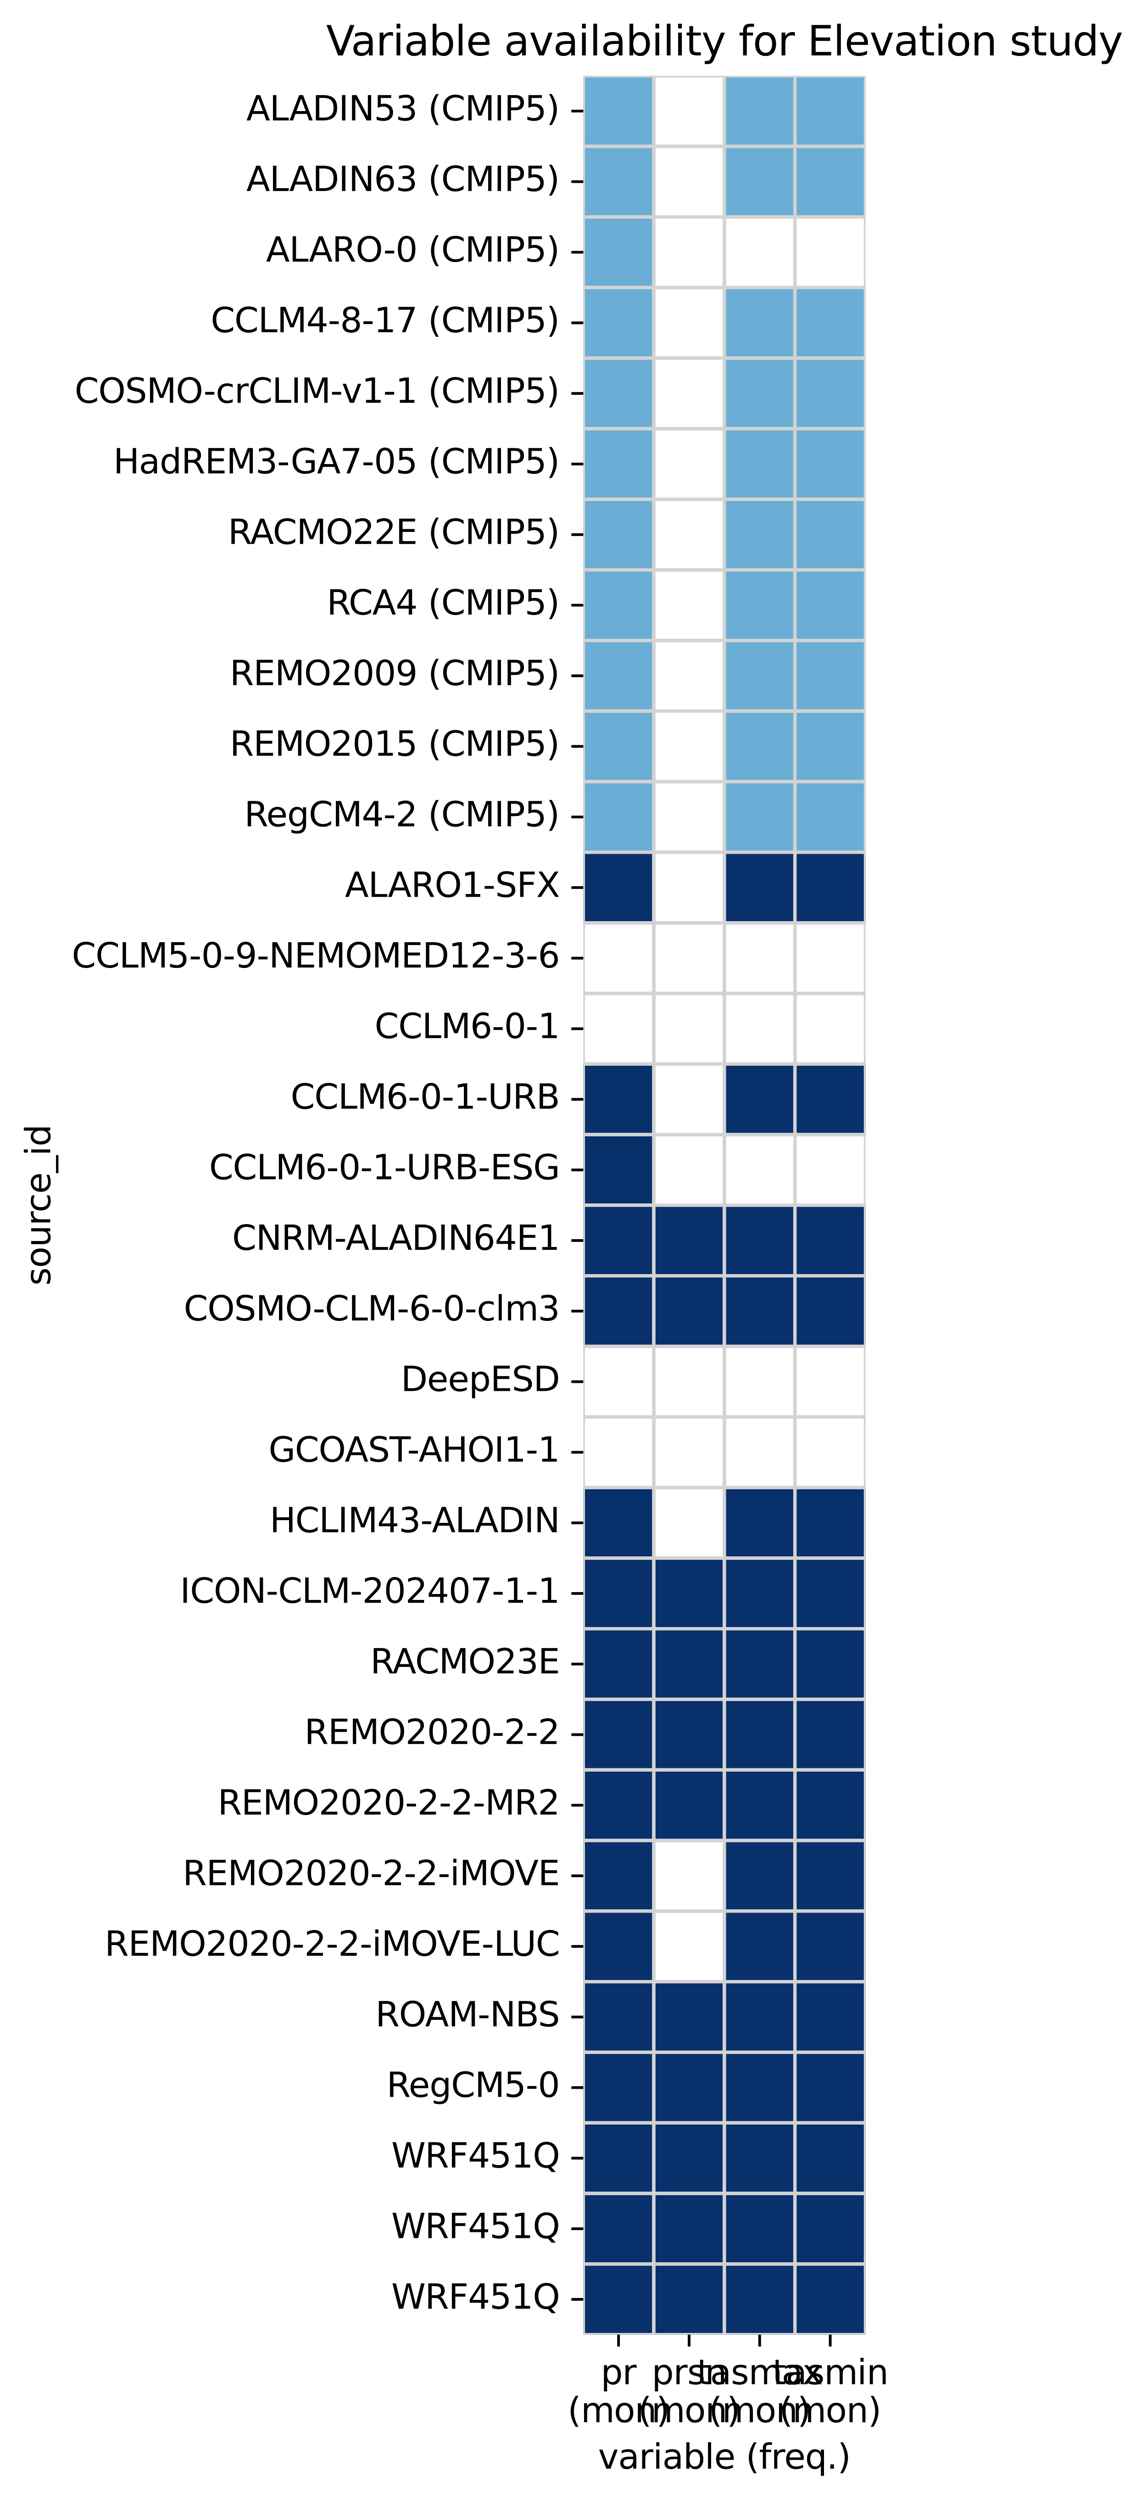 <?xml version="1.0" encoding="utf-8" standalone="no"?>
<!DOCTYPE svg PUBLIC "-//W3C//DTD SVG 1.1//EN"
  "http://www.w3.org/Graphics/SVG/1.1/DTD/svg11.dtd">
<svg xmlns:xlink="http://www.w3.org/1999/xlink" width="337.938pt" height="736.352pt" viewBox="0 0 337.938 736.352" xmlns="http://www.w3.org/2000/svg" version="1.1">
 <defs>
  <style type="text/css">*{stroke-linejoin: round; stroke-linecap: butt}</style>
 </defs>
 <g id="figure_1">
  <g id="patch_1">
   <path d="M 0 736.352 
L 337.938 736.352 
L 337.938 0 
L 0 0 
z
" style="fill: #ffffff"/>
  </g>
  <g id="axes_1">
   <g id="patch_2">
    <path d="M 171.845 687.598 
L 255.005 687.598 
L 255.005 22.318 
L 171.845 22.318 
z
" style="fill: #ffffff"/>
   </g>
   <g id="QuadMesh_1">
    <path d="M 171.845 22.318 
L 192.635 22.318 
L 192.635 43.108 
L 171.845 43.108 
L 171.845 22.318 
" clip-path="url(#p0ed515bcc3)" style="fill: #6aaed6; stroke: #d3d3d3"/>
    <path d="M 192.635 22.318 
L 213.425 22.318 
L 213.425 43.108 
L 192.635 43.108 
L 192.635 22.318 
" clip-path="url(#p0ed515bcc3)" style="fill: none; stroke: #d3d3d3"/>
    <path d="M 213.425 22.318 
L 234.215 22.318 
L 234.215 43.108 
L 213.425 43.108 
L 213.425 22.318 
" clip-path="url(#p0ed515bcc3)" style="fill: #6aaed6; stroke: #d3d3d3"/>
    <path d="M 234.215 22.318 
L 255.005 22.318 
L 255.005 43.108 
L 234.215 43.108 
L 234.215 22.318 
" clip-path="url(#p0ed515bcc3)" style="fill: #6aaed6; stroke: #d3d3d3"/>
    <path d="M 171.845 43.108 
L 192.635 43.108 
L 192.635 63.898 
L 171.845 63.898 
L 171.845 43.108 
" clip-path="url(#p0ed515bcc3)" style="fill: #6aaed6; stroke: #d3d3d3"/>
    <path d="M 192.635 43.108 
L 213.425 43.108 
L 213.425 63.898 
L 192.635 63.898 
L 192.635 43.108 
" clip-path="url(#p0ed515bcc3)" style="fill: none; stroke: #d3d3d3"/>
    <path d="M 213.425 43.108 
L 234.215 43.108 
L 234.215 63.898 
L 213.425 63.898 
L 213.425 43.108 
" clip-path="url(#p0ed515bcc3)" style="fill: #6aaed6; stroke: #d3d3d3"/>
    <path d="M 234.215 43.108 
L 255.005 43.108 
L 255.005 63.898 
L 234.215 63.898 
L 234.215 43.108 
" clip-path="url(#p0ed515bcc3)" style="fill: #6aaed6; stroke: #d3d3d3"/>
    <path d="M 171.845 63.898 
L 192.635 63.898 
L 192.635 84.688 
L 171.845 84.688 
L 171.845 63.898 
" clip-path="url(#p0ed515bcc3)" style="fill: #6aaed6; stroke: #d3d3d3"/>
    <path d="M 192.635 63.898 
L 213.425 63.898 
L 213.425 84.688 
L 192.635 84.688 
L 192.635 63.898 
" clip-path="url(#p0ed515bcc3)" style="fill: none; stroke: #d3d3d3"/>
    <path d="M 213.425 63.898 
L 234.215 63.898 
L 234.215 84.688 
L 213.425 84.688 
L 213.425 63.898 
" clip-path="url(#p0ed515bcc3)" style="fill: none; stroke: #d3d3d3"/>
    <path d="M 234.215 63.898 
L 255.005 63.898 
L 255.005 84.688 
L 234.215 84.688 
L 234.215 63.898 
" clip-path="url(#p0ed515bcc3)" style="fill: none; stroke: #d3d3d3"/>
    <path d="M 171.845 84.688 
L 192.635 84.688 
L 192.635 105.478 
L 171.845 105.478 
L 171.845 84.688 
" clip-path="url(#p0ed515bcc3)" style="fill: #6aaed6; stroke: #d3d3d3"/>
    <path d="M 192.635 84.688 
L 213.425 84.688 
L 213.425 105.478 
L 192.635 105.478 
L 192.635 84.688 
" clip-path="url(#p0ed515bcc3)" style="fill: none; stroke: #d3d3d3"/>
    <path d="M 213.425 84.688 
L 234.215 84.688 
L 234.215 105.478 
L 213.425 105.478 
L 213.425 84.688 
" clip-path="url(#p0ed515bcc3)" style="fill: #6aaed6; stroke: #d3d3d3"/>
    <path d="M 234.215 84.688 
L 255.005 84.688 
L 255.005 105.478 
L 234.215 105.478 
L 234.215 84.688 
" clip-path="url(#p0ed515bcc3)" style="fill: #6aaed6; stroke: #d3d3d3"/>
    <path d="M 171.845 105.478 
L 192.635 105.478 
L 192.635 126.268 
L 171.845 126.268 
L 171.845 105.478 
" clip-path="url(#p0ed515bcc3)" style="fill: #6aaed6; stroke: #d3d3d3"/>
    <path d="M 192.635 105.478 
L 213.425 105.478 
L 213.425 126.268 
L 192.635 126.268 
L 192.635 105.478 
" clip-path="url(#p0ed515bcc3)" style="fill: none; stroke: #d3d3d3"/>
    <path d="M 213.425 105.478 
L 234.215 105.478 
L 234.215 126.268 
L 213.425 126.268 
L 213.425 105.478 
" clip-path="url(#p0ed515bcc3)" style="fill: #6aaed6; stroke: #d3d3d3"/>
    <path d="M 234.215 105.478 
L 255.005 105.478 
L 255.005 126.268 
L 234.215 126.268 
L 234.215 105.478 
" clip-path="url(#p0ed515bcc3)" style="fill: #6aaed6; stroke: #d3d3d3"/>
    <path d="M 171.845 126.268 
L 192.635 126.268 
L 192.635 147.058 
L 171.845 147.058 
L 171.845 126.268 
" clip-path="url(#p0ed515bcc3)" style="fill: #6aaed6; stroke: #d3d3d3"/>
    <path d="M 192.635 126.268 
L 213.425 126.268 
L 213.425 147.058 
L 192.635 147.058 
L 192.635 126.268 
" clip-path="url(#p0ed515bcc3)" style="fill: none; stroke: #d3d3d3"/>
    <path d="M 213.425 126.268 
L 234.215 126.268 
L 234.215 147.058 
L 213.425 147.058 
L 213.425 126.268 
" clip-path="url(#p0ed515bcc3)" style="fill: #6aaed6; stroke: #d3d3d3"/>
    <path d="M 234.215 126.268 
L 255.005 126.268 
L 255.005 147.058 
L 234.215 147.058 
L 234.215 126.268 
" clip-path="url(#p0ed515bcc3)" style="fill: #6aaed6; stroke: #d3d3d3"/>
    <path d="M 171.845 147.058 
L 192.635 147.058 
L 192.635 167.848 
L 171.845 167.848 
L 171.845 147.058 
" clip-path="url(#p0ed515bcc3)" style="fill: #6aaed6; stroke: #d3d3d3"/>
    <path d="M 192.635 147.058 
L 213.425 147.058 
L 213.425 167.848 
L 192.635 167.848 
L 192.635 147.058 
" clip-path="url(#p0ed515bcc3)" style="fill: none; stroke: #d3d3d3"/>
    <path d="M 213.425 147.058 
L 234.215 147.058 
L 234.215 167.848 
L 213.425 167.848 
L 213.425 147.058 
" clip-path="url(#p0ed515bcc3)" style="fill: #6aaed6; stroke: #d3d3d3"/>
    <path d="M 234.215 147.058 
L 255.005 147.058 
L 255.005 167.848 
L 234.215 167.848 
L 234.215 147.058 
" clip-path="url(#p0ed515bcc3)" style="fill: #6aaed6; stroke: #d3d3d3"/>
    <path d="M 171.845 167.848 
L 192.635 167.848 
L 192.635 188.638 
L 171.845 188.638 
L 171.845 167.848 
" clip-path="url(#p0ed515bcc3)" style="fill: #6aaed6; stroke: #d3d3d3"/>
    <path d="M 192.635 167.848 
L 213.425 167.848 
L 213.425 188.638 
L 192.635 188.638 
L 192.635 167.848 
" clip-path="url(#p0ed515bcc3)" style="fill: none; stroke: #d3d3d3"/>
    <path d="M 213.425 167.848 
L 234.215 167.848 
L 234.215 188.638 
L 213.425 188.638 
L 213.425 167.848 
" clip-path="url(#p0ed515bcc3)" style="fill: #6aaed6; stroke: #d3d3d3"/>
    <path d="M 234.215 167.848 
L 255.005 167.848 
L 255.005 188.638 
L 234.215 188.638 
L 234.215 167.848 
" clip-path="url(#p0ed515bcc3)" style="fill: #6aaed6; stroke: #d3d3d3"/>
    <path d="M 171.845 188.638 
L 192.635 188.638 
L 192.635 209.428 
L 171.845 209.428 
L 171.845 188.638 
" clip-path="url(#p0ed515bcc3)" style="fill: #6aaed6; stroke: #d3d3d3"/>
    <path d="M 192.635 188.638 
L 213.425 188.638 
L 213.425 209.428 
L 192.635 209.428 
L 192.635 188.638 
" clip-path="url(#p0ed515bcc3)" style="fill: none; stroke: #d3d3d3"/>
    <path d="M 213.425 188.638 
L 234.215 188.638 
L 234.215 209.428 
L 213.425 209.428 
L 213.425 188.638 
" clip-path="url(#p0ed515bcc3)" style="fill: #6aaed6; stroke: #d3d3d3"/>
    <path d="M 234.215 188.638 
L 255.005 188.638 
L 255.005 209.428 
L 234.215 209.428 
L 234.215 188.638 
" clip-path="url(#p0ed515bcc3)" style="fill: #6aaed6; stroke: #d3d3d3"/>
    <path d="M 171.845 209.428 
L 192.635 209.428 
L 192.635 230.218 
L 171.845 230.218 
L 171.845 209.428 
" clip-path="url(#p0ed515bcc3)" style="fill: #6aaed6; stroke: #d3d3d3"/>
    <path d="M 192.635 209.428 
L 213.425 209.428 
L 213.425 230.218 
L 192.635 230.218 
L 192.635 209.428 
" clip-path="url(#p0ed515bcc3)" style="fill: none; stroke: #d3d3d3"/>
    <path d="M 213.425 209.428 
L 234.215 209.428 
L 234.215 230.218 
L 213.425 230.218 
L 213.425 209.428 
" clip-path="url(#p0ed515bcc3)" style="fill: #6aaed6; stroke: #d3d3d3"/>
    <path d="M 234.215 209.428 
L 255.005 209.428 
L 255.005 230.218 
L 234.215 230.218 
L 234.215 209.428 
" clip-path="url(#p0ed515bcc3)" style="fill: #6aaed6; stroke: #d3d3d3"/>
    <path d="M 171.845 230.218 
L 192.635 230.218 
L 192.635 251.008 
L 171.845 251.008 
L 171.845 230.218 
" clip-path="url(#p0ed515bcc3)" style="fill: #6aaed6; stroke: #d3d3d3"/>
    <path d="M 192.635 230.218 
L 213.425 230.218 
L 213.425 251.008 
L 192.635 251.008 
L 192.635 230.218 
" clip-path="url(#p0ed515bcc3)" style="fill: none; stroke: #d3d3d3"/>
    <path d="M 213.425 230.218 
L 234.215 230.218 
L 234.215 251.008 
L 213.425 251.008 
L 213.425 230.218 
" clip-path="url(#p0ed515bcc3)" style="fill: #6aaed6; stroke: #d3d3d3"/>
    <path d="M 234.215 230.218 
L 255.005 230.218 
L 255.005 251.008 
L 234.215 251.008 
L 234.215 230.218 
" clip-path="url(#p0ed515bcc3)" style="fill: #6aaed6; stroke: #d3d3d3"/>
    <path d="M 171.845 251.008 
L 192.635 251.008 
L 192.635 271.798 
L 171.845 271.798 
L 171.845 251.008 
" clip-path="url(#p0ed515bcc3)" style="fill: #08306b; stroke: #d3d3d3"/>
    <path d="M 192.635 251.008 
L 213.425 251.008 
L 213.425 271.798 
L 192.635 271.798 
L 192.635 251.008 
" clip-path="url(#p0ed515bcc3)" style="fill: none; stroke: #d3d3d3"/>
    <path d="M 213.425 251.008 
L 234.215 251.008 
L 234.215 271.798 
L 213.425 271.798 
L 213.425 251.008 
" clip-path="url(#p0ed515bcc3)" style="fill: #08306b; stroke: #d3d3d3"/>
    <path d="M 234.215 251.008 
L 255.005 251.008 
L 255.005 271.798 
L 234.215 271.798 
L 234.215 251.008 
" clip-path="url(#p0ed515bcc3)" style="fill: #08306b; stroke: #d3d3d3"/>
    <path d="M 171.845 271.798 
L 192.635 271.798 
L 192.635 292.588 
L 171.845 292.588 
L 171.845 271.798 
" clip-path="url(#p0ed515bcc3)" style="fill: none; stroke: #d3d3d3"/>
    <path d="M 192.635 271.798 
L 213.425 271.798 
L 213.425 292.588 
L 192.635 292.588 
L 192.635 271.798 
" clip-path="url(#p0ed515bcc3)" style="fill: none; stroke: #d3d3d3"/>
    <path d="M 213.425 271.798 
L 234.215 271.798 
L 234.215 292.588 
L 213.425 292.588 
L 213.425 271.798 
" clip-path="url(#p0ed515bcc3)" style="fill: none; stroke: #d3d3d3"/>
    <path d="M 234.215 271.798 
L 255.005 271.798 
L 255.005 292.588 
L 234.215 292.588 
L 234.215 271.798 
" clip-path="url(#p0ed515bcc3)" style="fill: none; stroke: #d3d3d3"/>
    <path d="M 171.845 292.588 
L 192.635 292.588 
L 192.635 313.378 
L 171.845 313.378 
L 171.845 292.588 
" clip-path="url(#p0ed515bcc3)" style="fill: none; stroke: #d3d3d3"/>
    <path d="M 192.635 292.588 
L 213.425 292.588 
L 213.425 313.378 
L 192.635 313.378 
L 192.635 292.588 
" clip-path="url(#p0ed515bcc3)" style="fill: none; stroke: #d3d3d3"/>
    <path d="M 213.425 292.588 
L 234.215 292.588 
L 234.215 313.378 
L 213.425 313.378 
L 213.425 292.588 
" clip-path="url(#p0ed515bcc3)" style="fill: none; stroke: #d3d3d3"/>
    <path d="M 234.215 292.588 
L 255.005 292.588 
L 255.005 313.378 
L 234.215 313.378 
L 234.215 292.588 
" clip-path="url(#p0ed515bcc3)" style="fill: none; stroke: #d3d3d3"/>
    <path d="M 171.845 313.378 
L 192.635 313.378 
L 192.635 334.168 
L 171.845 334.168 
L 171.845 313.378 
" clip-path="url(#p0ed515bcc3)" style="fill: #08306b; stroke: #d3d3d3"/>
    <path d="M 192.635 313.378 
L 213.425 313.378 
L 213.425 334.168 
L 192.635 334.168 
L 192.635 313.378 
" clip-path="url(#p0ed515bcc3)" style="fill: none; stroke: #d3d3d3"/>
    <path d="M 213.425 313.378 
L 234.215 313.378 
L 234.215 334.168 
L 213.425 334.168 
L 213.425 313.378 
" clip-path="url(#p0ed515bcc3)" style="fill: #08306b; stroke: #d3d3d3"/>
    <path d="M 234.215 313.378 
L 255.005 313.378 
L 255.005 334.168 
L 234.215 334.168 
L 234.215 313.378 
" clip-path="url(#p0ed515bcc3)" style="fill: #08306b; stroke: #d3d3d3"/>
    <path d="M 171.845 334.168 
L 192.635 334.168 
L 192.635 354.958 
L 171.845 354.958 
L 171.845 334.168 
" clip-path="url(#p0ed515bcc3)" style="fill: #08306b; stroke: #d3d3d3"/>
    <path d="M 192.635 334.168 
L 213.425 334.168 
L 213.425 354.958 
L 192.635 354.958 
L 192.635 334.168 
" clip-path="url(#p0ed515bcc3)" style="fill: none; stroke: #d3d3d3"/>
    <path d="M 213.425 334.168 
L 234.215 334.168 
L 234.215 354.958 
L 213.425 354.958 
L 213.425 334.168 
" clip-path="url(#p0ed515bcc3)" style="fill: none; stroke: #d3d3d3"/>
    <path d="M 234.215 334.168 
L 255.005 334.168 
L 255.005 354.958 
L 234.215 354.958 
L 234.215 334.168 
" clip-path="url(#p0ed515bcc3)" style="fill: none; stroke: #d3d3d3"/>
    <path d="M 171.845 354.958 
L 192.635 354.958 
L 192.635 375.748 
L 171.845 375.748 
L 171.845 354.958 
" clip-path="url(#p0ed515bcc3)" style="fill: #08306b; stroke: #d3d3d3"/>
    <path d="M 192.635 354.958 
L 213.425 354.958 
L 213.425 375.748 
L 192.635 375.748 
L 192.635 354.958 
" clip-path="url(#p0ed515bcc3)" style="fill: #08306b; stroke: #d3d3d3"/>
    <path d="M 213.425 354.958 
L 234.215 354.958 
L 234.215 375.748 
L 213.425 375.748 
L 213.425 354.958 
" clip-path="url(#p0ed515bcc3)" style="fill: #08306b; stroke: #d3d3d3"/>
    <path d="M 234.215 354.958 
L 255.005 354.958 
L 255.005 375.748 
L 234.215 375.748 
L 234.215 354.958 
" clip-path="url(#p0ed515bcc3)" style="fill: #08306b; stroke: #d3d3d3"/>
    <path d="M 171.845 375.748 
L 192.635 375.748 
L 192.635 396.538 
L 171.845 396.538 
L 171.845 375.748 
" clip-path="url(#p0ed515bcc3)" style="fill: #08306b; stroke: #d3d3d3"/>
    <path d="M 192.635 375.748 
L 213.425 375.748 
L 213.425 396.538 
L 192.635 396.538 
L 192.635 375.748 
" clip-path="url(#p0ed515bcc3)" style="fill: #08306b; stroke: #d3d3d3"/>
    <path d="M 213.425 375.748 
L 234.215 375.748 
L 234.215 396.538 
L 213.425 396.538 
L 213.425 375.748 
" clip-path="url(#p0ed515bcc3)" style="fill: #08306b; stroke: #d3d3d3"/>
    <path d="M 234.215 375.748 
L 255.005 375.748 
L 255.005 396.538 
L 234.215 396.538 
L 234.215 375.748 
" clip-path="url(#p0ed515bcc3)" style="fill: #08306b; stroke: #d3d3d3"/>
    <path d="M 171.845 396.538 
L 192.635 396.538 
L 192.635 417.328 
L 171.845 417.328 
L 171.845 396.538 
" clip-path="url(#p0ed515bcc3)" style="fill: none; stroke: #d3d3d3"/>
    <path d="M 192.635 396.538 
L 213.425 396.538 
L 213.425 417.328 
L 192.635 417.328 
L 192.635 396.538 
" clip-path="url(#p0ed515bcc3)" style="fill: none; stroke: #d3d3d3"/>
    <path d="M 213.425 396.538 
L 234.215 396.538 
L 234.215 417.328 
L 213.425 417.328 
L 213.425 396.538 
" clip-path="url(#p0ed515bcc3)" style="fill: none; stroke: #d3d3d3"/>
    <path d="M 234.215 396.538 
L 255.005 396.538 
L 255.005 417.328 
L 234.215 417.328 
L 234.215 396.538 
" clip-path="url(#p0ed515bcc3)" style="fill: none; stroke: #d3d3d3"/>
    <path d="M 171.845 417.328 
L 192.635 417.328 
L 192.635 438.118 
L 171.845 438.118 
L 171.845 417.328 
" clip-path="url(#p0ed515bcc3)" style="fill: none; stroke: #d3d3d3"/>
    <path d="M 192.635 417.328 
L 213.425 417.328 
L 213.425 438.118 
L 192.635 438.118 
L 192.635 417.328 
" clip-path="url(#p0ed515bcc3)" style="fill: none; stroke: #d3d3d3"/>
    <path d="M 213.425 417.328 
L 234.215 417.328 
L 234.215 438.118 
L 213.425 438.118 
L 213.425 417.328 
" clip-path="url(#p0ed515bcc3)" style="fill: none; stroke: #d3d3d3"/>
    <path d="M 234.215 417.328 
L 255.005 417.328 
L 255.005 438.118 
L 234.215 438.118 
L 234.215 417.328 
" clip-path="url(#p0ed515bcc3)" style="fill: none; stroke: #d3d3d3"/>
    <path d="M 171.845 438.118 
L 192.635 438.118 
L 192.635 458.908 
L 171.845 458.908 
L 171.845 438.118 
" clip-path="url(#p0ed515bcc3)" style="fill: #08306b; stroke: #d3d3d3"/>
    <path d="M 192.635 438.118 
L 213.425 438.118 
L 213.425 458.908 
L 192.635 458.908 
L 192.635 438.118 
" clip-path="url(#p0ed515bcc3)" style="fill: none; stroke: #d3d3d3"/>
    <path d="M 213.425 438.118 
L 234.215 438.118 
L 234.215 458.908 
L 213.425 458.908 
L 213.425 438.118 
" clip-path="url(#p0ed515bcc3)" style="fill: #08306b; stroke: #d3d3d3"/>
    <path d="M 234.215 438.118 
L 255.005 438.118 
L 255.005 458.908 
L 234.215 458.908 
L 234.215 438.118 
" clip-path="url(#p0ed515bcc3)" style="fill: #08306b; stroke: #d3d3d3"/>
    <path d="M 171.845 458.908 
L 192.635 458.908 
L 192.635 479.698 
L 171.845 479.698 
L 171.845 458.908 
" clip-path="url(#p0ed515bcc3)" style="fill: #08306b; stroke: #d3d3d3"/>
    <path d="M 192.635 458.908 
L 213.425 458.908 
L 213.425 479.698 
L 192.635 479.698 
L 192.635 458.908 
" clip-path="url(#p0ed515bcc3)" style="fill: #08306b; stroke: #d3d3d3"/>
    <path d="M 213.425 458.908 
L 234.215 458.908 
L 234.215 479.698 
L 213.425 479.698 
L 213.425 458.908 
" clip-path="url(#p0ed515bcc3)" style="fill: #08306b; stroke: #d3d3d3"/>
    <path d="M 234.215 458.908 
L 255.005 458.908 
L 255.005 479.698 
L 234.215 479.698 
L 234.215 458.908 
" clip-path="url(#p0ed515bcc3)" style="fill: #08306b; stroke: #d3d3d3"/>
    <path d="M 171.845 479.698 
L 192.635 479.698 
L 192.635 500.488 
L 171.845 500.488 
L 171.845 479.698 
" clip-path="url(#p0ed515bcc3)" style="fill: #08306b; stroke: #d3d3d3"/>
    <path d="M 192.635 479.698 
L 213.425 479.698 
L 213.425 500.488 
L 192.635 500.488 
L 192.635 479.698 
" clip-path="url(#p0ed515bcc3)" style="fill: #08306b; stroke: #d3d3d3"/>
    <path d="M 213.425 479.698 
L 234.215 479.698 
L 234.215 500.488 
L 213.425 500.488 
L 213.425 479.698 
" clip-path="url(#p0ed515bcc3)" style="fill: #08306b; stroke: #d3d3d3"/>
    <path d="M 234.215 479.698 
L 255.005 479.698 
L 255.005 500.488 
L 234.215 500.488 
L 234.215 479.698 
" clip-path="url(#p0ed515bcc3)" style="fill: #08306b; stroke: #d3d3d3"/>
    <path d="M 171.845 500.488 
L 192.635 500.488 
L 192.635 521.278 
L 171.845 521.278 
L 171.845 500.488 
" clip-path="url(#p0ed515bcc3)" style="fill: #08306b; stroke: #d3d3d3"/>
    <path d="M 192.635 500.488 
L 213.425 500.488 
L 213.425 521.278 
L 192.635 521.278 
L 192.635 500.488 
" clip-path="url(#p0ed515bcc3)" style="fill: #08306b; stroke: #d3d3d3"/>
    <path d="M 213.425 500.488 
L 234.215 500.488 
L 234.215 521.278 
L 213.425 521.278 
L 213.425 500.488 
" clip-path="url(#p0ed515bcc3)" style="fill: #08306b; stroke: #d3d3d3"/>
    <path d="M 234.215 500.488 
L 255.005 500.488 
L 255.005 521.278 
L 234.215 521.278 
L 234.215 500.488 
" clip-path="url(#p0ed515bcc3)" style="fill: #08306b; stroke: #d3d3d3"/>
    <path d="M 171.845 521.278 
L 192.635 521.278 
L 192.635 542.068 
L 171.845 542.068 
L 171.845 521.278 
" clip-path="url(#p0ed515bcc3)" style="fill: #08306b; stroke: #d3d3d3"/>
    <path d="M 192.635 521.278 
L 213.425 521.278 
L 213.425 542.068 
L 192.635 542.068 
L 192.635 521.278 
" clip-path="url(#p0ed515bcc3)" style="fill: #08306b; stroke: #d3d3d3"/>
    <path d="M 213.425 521.278 
L 234.215 521.278 
L 234.215 542.068 
L 213.425 542.068 
L 213.425 521.278 
" clip-path="url(#p0ed515bcc3)" style="fill: #08306b; stroke: #d3d3d3"/>
    <path d="M 234.215 521.278 
L 255.005 521.278 
L 255.005 542.068 
L 234.215 542.068 
L 234.215 521.278 
" clip-path="url(#p0ed515bcc3)" style="fill: #08306b; stroke: #d3d3d3"/>
    <path d="M 171.845 542.068 
L 192.635 542.068 
L 192.635 562.858 
L 171.845 562.858 
L 171.845 542.068 
" clip-path="url(#p0ed515bcc3)" style="fill: #08306b; stroke: #d3d3d3"/>
    <path d="M 192.635 542.068 
L 213.425 542.068 
L 213.425 562.858 
L 192.635 562.858 
L 192.635 542.068 
" clip-path="url(#p0ed515bcc3)" style="fill: none; stroke: #d3d3d3"/>
    <path d="M 213.425 542.068 
L 234.215 542.068 
L 234.215 562.858 
L 213.425 562.858 
L 213.425 542.068 
" clip-path="url(#p0ed515bcc3)" style="fill: #08306b; stroke: #d3d3d3"/>
    <path d="M 234.215 542.068 
L 255.005 542.068 
L 255.005 562.858 
L 234.215 562.858 
L 234.215 542.068 
" clip-path="url(#p0ed515bcc3)" style="fill: #08306b; stroke: #d3d3d3"/>
    <path d="M 171.845 562.858 
L 192.635 562.858 
L 192.635 583.648 
L 171.845 583.648 
L 171.845 562.858 
" clip-path="url(#p0ed515bcc3)" style="fill: #08306b; stroke: #d3d3d3"/>
    <path d="M 192.635 562.858 
L 213.425 562.858 
L 213.425 583.648 
L 192.635 583.648 
L 192.635 562.858 
" clip-path="url(#p0ed515bcc3)" style="fill: none; stroke: #d3d3d3"/>
    <path d="M 213.425 562.858 
L 234.215 562.858 
L 234.215 583.648 
L 213.425 583.648 
L 213.425 562.858 
" clip-path="url(#p0ed515bcc3)" style="fill: #08306b; stroke: #d3d3d3"/>
    <path d="M 234.215 562.858 
L 255.005 562.858 
L 255.005 583.648 
L 234.215 583.648 
L 234.215 562.858 
" clip-path="url(#p0ed515bcc3)" style="fill: #08306b; stroke: #d3d3d3"/>
    <path d="M 171.845 583.648 
L 192.635 583.648 
L 192.635 604.438 
L 171.845 604.438 
L 171.845 583.648 
" clip-path="url(#p0ed515bcc3)" style="fill: #08306b; stroke: #d3d3d3"/>
    <path d="M 192.635 583.648 
L 213.425 583.648 
L 213.425 604.438 
L 192.635 604.438 
L 192.635 583.648 
" clip-path="url(#p0ed515bcc3)" style="fill: #08306b; stroke: #d3d3d3"/>
    <path d="M 213.425 583.648 
L 234.215 583.648 
L 234.215 604.438 
L 213.425 604.438 
L 213.425 583.648 
" clip-path="url(#p0ed515bcc3)" style="fill: #08306b; stroke: #d3d3d3"/>
    <path d="M 234.215 583.648 
L 255.005 583.648 
L 255.005 604.438 
L 234.215 604.438 
L 234.215 583.648 
" clip-path="url(#p0ed515bcc3)" style="fill: #08306b; stroke: #d3d3d3"/>
    <path d="M 171.845 604.438 
L 192.635 604.438 
L 192.635 625.228 
L 171.845 625.228 
L 171.845 604.438 
" clip-path="url(#p0ed515bcc3)" style="fill: #08306b; stroke: #d3d3d3"/>
    <path d="M 192.635 604.438 
L 213.425 604.438 
L 213.425 625.228 
L 192.635 625.228 
L 192.635 604.438 
" clip-path="url(#p0ed515bcc3)" style="fill: #08306b; stroke: #d3d3d3"/>
    <path d="M 213.425 604.438 
L 234.215 604.438 
L 234.215 625.228 
L 213.425 625.228 
L 213.425 604.438 
" clip-path="url(#p0ed515bcc3)" style="fill: #08306b; stroke: #d3d3d3"/>
    <path d="M 234.215 604.438 
L 255.005 604.438 
L 255.005 625.228 
L 234.215 625.228 
L 234.215 604.438 
" clip-path="url(#p0ed515bcc3)" style="fill: #08306b; stroke: #d3d3d3"/>
    <path d="M 171.845 625.228 
L 192.635 625.228 
L 192.635 646.018 
L 171.845 646.018 
L 171.845 625.228 
" clip-path="url(#p0ed515bcc3)" style="fill: #08306b; stroke: #d3d3d3"/>
    <path d="M 192.635 625.228 
L 213.425 625.228 
L 213.425 646.018 
L 192.635 646.018 
L 192.635 625.228 
" clip-path="url(#p0ed515bcc3)" style="fill: #08306b; stroke: #d3d3d3"/>
    <path d="M 213.425 625.228 
L 234.215 625.228 
L 234.215 646.018 
L 213.425 646.018 
L 213.425 625.228 
" clip-path="url(#p0ed515bcc3)" style="fill: #08306b; stroke: #d3d3d3"/>
    <path d="M 234.215 625.228 
L 255.005 625.228 
L 255.005 646.018 
L 234.215 646.018 
L 234.215 625.228 
" clip-path="url(#p0ed515bcc3)" style="fill: #08306b; stroke: #d3d3d3"/>
    <path d="M 171.845 646.018 
L 192.635 646.018 
L 192.635 666.808 
L 171.845 666.808 
L 171.845 646.018 
" clip-path="url(#p0ed515bcc3)" style="fill: #08306b; stroke: #d3d3d3"/>
    <path d="M 192.635 646.018 
L 213.425 646.018 
L 213.425 666.808 
L 192.635 666.808 
L 192.635 646.018 
" clip-path="url(#p0ed515bcc3)" style="fill: #08306b; stroke: #d3d3d3"/>
    <path d="M 213.425 646.018 
L 234.215 646.018 
L 234.215 666.808 
L 213.425 666.808 
L 213.425 646.018 
" clip-path="url(#p0ed515bcc3)" style="fill: #08306b; stroke: #d3d3d3"/>
    <path d="M 234.215 646.018 
L 255.005 646.018 
L 255.005 666.808 
L 234.215 666.808 
L 234.215 646.018 
" clip-path="url(#p0ed515bcc3)" style="fill: #08306b; stroke: #d3d3d3"/>
    <path d="M 171.845 666.808 
L 192.635 666.808 
L 192.635 687.598 
L 171.845 687.598 
L 171.845 666.808 
" clip-path="url(#p0ed515bcc3)" style="fill: #08306b; stroke: #d3d3d3"/>
    <path d="M 192.635 666.808 
L 213.425 666.808 
L 213.425 687.598 
L 192.635 687.598 
L 192.635 666.808 
" clip-path="url(#p0ed515bcc3)" style="fill: #08306b; stroke: #d3d3d3"/>
    <path d="M 213.425 666.808 
L 234.215 666.808 
L 234.215 687.598 
L 213.425 687.598 
L 213.425 666.808 
" clip-path="url(#p0ed515bcc3)" style="fill: #08306b; stroke: #d3d3d3"/>
    <path d="M 234.215 666.808 
L 255.005 666.808 
L 255.005 687.598 
L 234.215 687.598 
L 234.215 666.808 
" clip-path="url(#p0ed515bcc3)" style="fill: #08306b; stroke: #d3d3d3"/>
   </g>
   <g id="matplotlib.axis_1">
    <g id="xtick_1">
     <g id="line2d_1">
      <defs>
       <path id="mf7a424b2d5" d="M 0 0 
L 0 3.5 
" style="stroke: #000000; stroke-width: 0.8"/>
      </defs>
      <g>
       <use xlink:href="#mf7a424b2d5" x="182.24" y="687.598" style="stroke: #000000; stroke-width: 0.8"/>
      </g>
     </g>
     <g id="text_1">
      <!-- pr -->
      <g transform="translate(177.011 702.197) scale(0.1 -0.1)">
       <defs>
        <path id="DejaVuSans-70" d="M 1159 525 
L 1159 -1331 
L 581 -1331 
L 581 3500 
L 1159 3500 
L 1159 2969 
Q 1341 3281 1617 3432 
Q 1894 3584 2278 3584 
Q 2916 3584 3314 3078 
Q 3713 2572 3713 1747 
Q 3713 922 3314 415 
Q 2916 -91 2278 -91 
Q 1894 -91 1617 61 
Q 1341 213 1159 525 
z
M 3116 1747 
Q 3116 2381 2855 2742 
Q 2594 3103 2138 3103 
Q 1681 3103 1420 2742 
Q 1159 2381 1159 1747 
Q 1159 1113 1420 752 
Q 1681 391 2138 391 
Q 2594 391 2855 752 
Q 3116 1113 3116 1747 
z
" transform="scale(0.016)"/>
        <path id="DejaVuSans-72" d="M 2631 2963 
Q 2534 3019 2420 3045 
Q 2306 3072 2169 3072 
Q 1681 3072 1420 2755 
Q 1159 2438 1159 1844 
L 1159 0 
L 581 0 
L 581 3500 
L 1159 3500 
L 1159 2956 
Q 1341 3275 1631 3429 
Q 1922 3584 2338 3584 
Q 2397 3584 2469 3576 
Q 2541 3569 2628 3553 
L 2631 2963 
z
" transform="scale(0.016)"/>
       </defs>
       <use xlink:href="#DejaVuSans-70"/>
       <use xlink:href="#DejaVuSans-72" x="63.477"/>
      </g>
      <!-- (mon) -->
      <g transform="translate(167.24 713.394) scale(0.1 -0.1)">
       <defs>
        <path id="DejaVuSans-28" d="M 1984 4856 
Q 1566 4138 1362 3434 
Q 1159 2731 1159 2009 
Q 1159 1288 1364 580 
Q 1569 -128 1984 -844 
L 1484 -844 
Q 1016 -109 783 600 
Q 550 1309 550 2009 
Q 550 2706 781 3412 
Q 1013 4119 1484 4856 
L 1984 4856 
z
" transform="scale(0.016)"/>
        <path id="DejaVuSans-6d" d="M 3328 2828 
Q 3544 3216 3844 3400 
Q 4144 3584 4550 3584 
Q 5097 3584 5394 3201 
Q 5691 2819 5691 2113 
L 5691 0 
L 5113 0 
L 5113 2094 
Q 5113 2597 4934 2840 
Q 4756 3084 4391 3084 
Q 3944 3084 3684 2787 
Q 3425 2491 3425 1978 
L 3425 0 
L 2847 0 
L 2847 2094 
Q 2847 2600 2669 2842 
Q 2491 3084 2119 3084 
Q 1678 3084 1418 2786 
Q 1159 2488 1159 1978 
L 1159 0 
L 581 0 
L 581 3500 
L 1159 3500 
L 1159 2956 
Q 1356 3278 1631 3431 
Q 1906 3584 2284 3584 
Q 2666 3584 2933 3390 
Q 3200 3197 3328 2828 
z
" transform="scale(0.016)"/>
        <path id="DejaVuSans-6f" d="M 1959 3097 
Q 1497 3097 1228 2736 
Q 959 2375 959 1747 
Q 959 1119 1226 758 
Q 1494 397 1959 397 
Q 2419 397 2687 759 
Q 2956 1122 2956 1747 
Q 2956 2369 2687 2733 
Q 2419 3097 1959 3097 
z
M 1959 3584 
Q 2709 3584 3137 3096 
Q 3566 2609 3566 1747 
Q 3566 888 3137 398 
Q 2709 -91 1959 -91 
Q 1206 -91 779 398 
Q 353 888 353 1747 
Q 353 2609 779 3096 
Q 1206 3584 1959 3584 
z
" transform="scale(0.016)"/>
        <path id="DejaVuSans-6e" d="M 3513 2113 
L 3513 0 
L 2938 0 
L 2938 2094 
Q 2938 2591 2744 2837 
Q 2550 3084 2163 3084 
Q 1697 3084 1428 2787 
Q 1159 2491 1159 1978 
L 1159 0 
L 581 0 
L 581 3500 
L 1159 3500 
L 1159 2956 
Q 1366 3272 1645 3428 
Q 1925 3584 2291 3584 
Q 2894 3584 3203 3211 
Q 3513 2838 3513 2113 
z
" transform="scale(0.016)"/>
        <path id="DejaVuSans-29" d="M 513 4856 
L 1013 4856 
Q 1481 4119 1714 3412 
Q 1947 2706 1947 2009 
Q 1947 1309 1714 600 
Q 1481 -109 1013 -844 
L 513 -844 
Q 928 -128 1133 580 
Q 1338 1288 1338 2009 
Q 1338 2731 1133 3434 
Q 928 4138 513 4856 
z
" transform="scale(0.016)"/>
       </defs>
       <use xlink:href="#DejaVuSans-28"/>
       <use xlink:href="#DejaVuSans-6d" x="39.014"/>
       <use xlink:href="#DejaVuSans-6f" x="136.426"/>
       <use xlink:href="#DejaVuSans-6e" x="197.607"/>
       <use xlink:href="#DejaVuSans-29" x="260.986"/>
      </g>
     </g>
    </g>
    <g id="xtick_2">
     <g id="line2d_2">
      <g>
       <use xlink:href="#mf7a424b2d5" x="203.03" y="687.598" style="stroke: #000000; stroke-width: 0.8"/>
      </g>
     </g>
     <g id="text_2">
      <!-- prsn -->
      <g transform="translate(192.027 702.197) scale(0.1 -0.1)">
       <defs>
        <path id="DejaVuSans-73" d="M 2834 3397 
L 2834 2853 
Q 2591 2978 2328 3040 
Q 2066 3103 1784 3103 
Q 1356 3103 1142 2972 
Q 928 2841 928 2578 
Q 928 2378 1081 2264 
Q 1234 2150 1697 2047 
L 1894 2003 
Q 2506 1872 2764 1633 
Q 3022 1394 3022 966 
Q 3022 478 2636 193 
Q 2250 -91 1575 -91 
Q 1294 -91 989 -36 
Q 684 19 347 128 
L 347 722 
Q 666 556 975 473 
Q 1284 391 1588 391 
Q 1994 391 2212 530 
Q 2431 669 2431 922 
Q 2431 1156 2273 1281 
Q 2116 1406 1581 1522 
L 1381 1569 
Q 847 1681 609 1914 
Q 372 2147 372 2553 
Q 372 3047 722 3315 
Q 1072 3584 1716 3584 
Q 2034 3584 2315 3537 
Q 2597 3491 2834 3397 
z
" transform="scale(0.016)"/>
       </defs>
       <use xlink:href="#DejaVuSans-70"/>
       <use xlink:href="#DejaVuSans-72" x="63.477"/>
       <use xlink:href="#DejaVuSans-73" x="104.59"/>
       <use xlink:href="#DejaVuSans-6e" x="156.689"/>
      </g>
      <!-- (mon) -->
      <g transform="translate(188.03 713.394) scale(0.1 -0.1)">
       <use xlink:href="#DejaVuSans-28"/>
       <use xlink:href="#DejaVuSans-6d" x="39.014"/>
       <use xlink:href="#DejaVuSans-6f" x="136.426"/>
       <use xlink:href="#DejaVuSans-6e" x="197.607"/>
       <use xlink:href="#DejaVuSans-29" x="260.986"/>
      </g>
     </g>
    </g>
    <g id="xtick_3">
     <g id="line2d_3">
      <g>
       <use xlink:href="#mf7a424b2d5" x="223.82" y="687.598" style="stroke: #000000; stroke-width: 0.8"/>
      </g>
     </g>
     <g id="text_3">
      <!-- tasmax -->
      <g transform="translate(205.298 702.197) scale(0.1 -0.1)">
       <defs>
        <path id="DejaVuSans-74" d="M 1172 4494 
L 1172 3500 
L 2356 3500 
L 2356 3053 
L 1172 3053 
L 1172 1153 
Q 1172 725 1289 603 
Q 1406 481 1766 481 
L 2356 481 
L 2356 0 
L 1766 0 
Q 1100 0 847 248 
Q 594 497 594 1153 
L 594 3053 
L 172 3053 
L 172 3500 
L 594 3500 
L 594 4494 
L 1172 4494 
z
" transform="scale(0.016)"/>
        <path id="DejaVuSans-61" d="M 2194 1759 
Q 1497 1759 1228 1600 
Q 959 1441 959 1056 
Q 959 750 1161 570 
Q 1363 391 1709 391 
Q 2188 391 2477 730 
Q 2766 1069 2766 1631 
L 2766 1759 
L 2194 1759 
z
M 3341 1997 
L 3341 0 
L 2766 0 
L 2766 531 
Q 2569 213 2275 61 
Q 1981 -91 1556 -91 
Q 1019 -91 701 211 
Q 384 513 384 1019 
Q 384 1609 779 1909 
Q 1175 2209 1959 2209 
L 2766 2209 
L 2766 2266 
Q 2766 2663 2505 2880 
Q 2244 3097 1772 3097 
Q 1472 3097 1187 3025 
Q 903 2953 641 2809 
L 641 3341 
Q 956 3463 1253 3523 
Q 1550 3584 1831 3584 
Q 2591 3584 2966 3190 
Q 3341 2797 3341 1997 
z
" transform="scale(0.016)"/>
        <path id="DejaVuSans-78" d="M 3513 3500 
L 2247 1797 
L 3578 0 
L 2900 0 
L 1881 1375 
L 863 0 
L 184 0 
L 1544 1831 
L 300 3500 
L 978 3500 
L 1906 2253 
L 2834 3500 
L 3513 3500 
z
" transform="scale(0.016)"/>
       </defs>
       <use xlink:href="#DejaVuSans-74"/>
       <use xlink:href="#DejaVuSans-61" x="39.209"/>
       <use xlink:href="#DejaVuSans-73" x="100.488"/>
       <use xlink:href="#DejaVuSans-6d" x="152.588"/>
       <use xlink:href="#DejaVuSans-61" x="250"/>
       <use xlink:href="#DejaVuSans-78" x="311.279"/>
      </g>
      <!-- (mon) -->
      <g transform="translate(208.82 713.394) scale(0.1 -0.1)">
       <use xlink:href="#DejaVuSans-28"/>
       <use xlink:href="#DejaVuSans-6d" x="39.014"/>
       <use xlink:href="#DejaVuSans-6f" x="136.426"/>
       <use xlink:href="#DejaVuSans-6e" x="197.607"/>
       <use xlink:href="#DejaVuSans-29" x="260.986"/>
      </g>
     </g>
    </g>
    <g id="xtick_4">
     <g id="line2d_4">
      <g>
       <use xlink:href="#mf7a424b2d5" x="244.61" y="687.598" style="stroke: #000000; stroke-width: 0.8"/>
      </g>
     </g>
     <g id="text_4">
      <!-- tasmin -->
      <g transform="translate(227.553 702.197) scale(0.1 -0.1)">
       <defs>
        <path id="DejaVuSans-69" d="M 603 3500 
L 1178 3500 
L 1178 0 
L 603 0 
L 603 3500 
z
M 603 4863 
L 1178 4863 
L 1178 4134 
L 603 4134 
L 603 4863 
z
" transform="scale(0.016)"/>
       </defs>
       <use xlink:href="#DejaVuSans-74"/>
       <use xlink:href="#DejaVuSans-61" x="39.209"/>
       <use xlink:href="#DejaVuSans-73" x="100.488"/>
       <use xlink:href="#DejaVuSans-6d" x="152.588"/>
       <use xlink:href="#DejaVuSans-69" x="250"/>
       <use xlink:href="#DejaVuSans-6e" x="277.783"/>
      </g>
      <!-- (mon) -->
      <g transform="translate(229.61 713.394) scale(0.1 -0.1)">
       <use xlink:href="#DejaVuSans-28"/>
       <use xlink:href="#DejaVuSans-6d" x="39.014"/>
       <use xlink:href="#DejaVuSans-6f" x="136.426"/>
       <use xlink:href="#DejaVuSans-6e" x="197.607"/>
       <use xlink:href="#DejaVuSans-29" x="260.986"/>
      </g>
     </g>
    </g>
    <g id="text_5">
     <!-- variable (freq.) -->
     <g transform="translate(176.22 727.072) scale(0.1 -0.1)">
      <defs>
       <path id="DejaVuSans-76" d="M 191 3500 
L 800 3500 
L 1894 563 
L 2988 3500 
L 3597 3500 
L 2284 0 
L 1503 0 
L 191 3500 
z
" transform="scale(0.016)"/>
       <path id="DejaVuSans-62" d="M 3116 1747 
Q 3116 2381 2855 2742 
Q 2594 3103 2138 3103 
Q 1681 3103 1420 2742 
Q 1159 2381 1159 1747 
Q 1159 1113 1420 752 
Q 1681 391 2138 391 
Q 2594 391 2855 752 
Q 3116 1113 3116 1747 
z
M 1159 2969 
Q 1341 3281 1617 3432 
Q 1894 3584 2278 3584 
Q 2916 3584 3314 3078 
Q 3713 2572 3713 1747 
Q 3713 922 3314 415 
Q 2916 -91 2278 -91 
Q 1894 -91 1617 61 
Q 1341 213 1159 525 
L 1159 0 
L 581 0 
L 581 4863 
L 1159 4863 
L 1159 2969 
z
" transform="scale(0.016)"/>
       <path id="DejaVuSans-6c" d="M 603 4863 
L 1178 4863 
L 1178 0 
L 603 0 
L 603 4863 
z
" transform="scale(0.016)"/>
       <path id="DejaVuSans-65" d="M 3597 1894 
L 3597 1613 
L 953 1613 
Q 991 1019 1311 708 
Q 1631 397 2203 397 
Q 2534 397 2845 478 
Q 3156 559 3463 722 
L 3463 178 
Q 3153 47 2828 -22 
Q 2503 -91 2169 -91 
Q 1331 -91 842 396 
Q 353 884 353 1716 
Q 353 2575 817 3079 
Q 1281 3584 2069 3584 
Q 2775 3584 3186 3129 
Q 3597 2675 3597 1894 
z
M 3022 2063 
Q 3016 2534 2758 2815 
Q 2500 3097 2075 3097 
Q 1594 3097 1305 2825 
Q 1016 2553 972 2059 
L 3022 2063 
z
" transform="scale(0.016)"/>
       <path id="DejaVuSans-20" transform="scale(0.016)"/>
       <path id="DejaVuSans-66" d="M 2375 4863 
L 2375 4384 
L 1825 4384 
Q 1516 4384 1395 4259 
Q 1275 4134 1275 3809 
L 1275 3500 
L 2222 3500 
L 2222 3053 
L 1275 3053 
L 1275 0 
L 697 0 
L 697 3053 
L 147 3053 
L 147 3500 
L 697 3500 
L 697 3744 
Q 697 4328 969 4595 
Q 1241 4863 1831 4863 
L 2375 4863 
z
" transform="scale(0.016)"/>
       <path id="DejaVuSans-71" d="M 947 1747 
Q 947 1113 1208 752 
Q 1469 391 1925 391 
Q 2381 391 2643 752 
Q 2906 1113 2906 1747 
Q 2906 2381 2643 2742 
Q 2381 3103 1925 3103 
Q 1469 3103 1208 2742 
Q 947 2381 947 1747 
z
M 2906 525 
Q 2725 213 2448 61 
Q 2172 -91 1784 -91 
Q 1150 -91 751 415 
Q 353 922 353 1747 
Q 353 2572 751 3078 
Q 1150 3584 1784 3584 
Q 2172 3584 2448 3432 
Q 2725 3281 2906 2969 
L 2906 3500 
L 3481 3500 
L 3481 -1331 
L 2906 -1331 
L 2906 525 
z
" transform="scale(0.016)"/>
       <path id="DejaVuSans-2e" d="M 684 794 
L 1344 794 
L 1344 0 
L 684 0 
L 684 794 
z
" transform="scale(0.016)"/>
      </defs>
      <use xlink:href="#DejaVuSans-76"/>
      <use xlink:href="#DejaVuSans-61" x="59.18"/>
      <use xlink:href="#DejaVuSans-72" x="120.459"/>
      <use xlink:href="#DejaVuSans-69" x="161.572"/>
      <use xlink:href="#DejaVuSans-61" x="189.355"/>
      <use xlink:href="#DejaVuSans-62" x="250.635"/>
      <use xlink:href="#DejaVuSans-6c" x="314.111"/>
      <use xlink:href="#DejaVuSans-65" x="341.895"/>
      <use xlink:href="#DejaVuSans-20" x="403.418"/>
      <use xlink:href="#DejaVuSans-28" x="435.205"/>
      <use xlink:href="#DejaVuSans-66" x="474.219"/>
      <use xlink:href="#DejaVuSans-72" x="509.424"/>
      <use xlink:href="#DejaVuSans-65" x="548.287"/>
      <use xlink:href="#DejaVuSans-71" x="609.811"/>
      <use xlink:href="#DejaVuSans-2e" x="673.287"/>
      <use xlink:href="#DejaVuSans-29" x="705.074"/>
     </g>
    </g>
   </g>
   <g id="matplotlib.axis_2">
    <g id="ytick_1">
     <g id="line2d_5">
      <defs>
       <path id="m1022cb9569" d="M 0 0 
L -3.5 0 
" style="stroke: #000000; stroke-width: 0.8"/>
      </defs>
      <g>
       <use xlink:href="#m1022cb9569" x="171.845" y="32.713" style="stroke: #000000; stroke-width: 0.8"/>
      </g>
     </g>
     <g id="text_6">
      <!-- ALADIN53 (CMIP5) -->
      <g transform="translate(72.577 35.472) scale(0.1 -0.1)">
       <defs>
        <path id="DejaVuSans-41" d="M 2188 4044 
L 1331 1722 
L 3047 1722 
L 2188 4044 
z
M 1831 4666 
L 2547 4666 
L 4325 0 
L 3669 0 
L 3244 1197 
L 1141 1197 
L 716 0 
L 50 0 
L 1831 4666 
z
" transform="scale(0.016)"/>
        <path id="DejaVuSans-4c" d="M 628 4666 
L 1259 4666 
L 1259 531 
L 3531 531 
L 3531 0 
L 628 0 
L 628 4666 
z
" transform="scale(0.016)"/>
        <path id="DejaVuSans-44" d="M 1259 4147 
L 1259 519 
L 2022 519 
Q 2988 519 3436 956 
Q 3884 1394 3884 2338 
Q 3884 3275 3436 3711 
Q 2988 4147 2022 4147 
L 1259 4147 
z
M 628 4666 
L 1925 4666 
Q 3281 4666 3915 4102 
Q 4550 3538 4550 2338 
Q 4550 1131 3912 565 
Q 3275 0 1925 0 
L 628 0 
L 628 4666 
z
" transform="scale(0.016)"/>
        <path id="DejaVuSans-49" d="M 628 4666 
L 1259 4666 
L 1259 0 
L 628 0 
L 628 4666 
z
" transform="scale(0.016)"/>
        <path id="DejaVuSans-4e" d="M 628 4666 
L 1478 4666 
L 3547 763 
L 3547 4666 
L 4159 4666 
L 4159 0 
L 3309 0 
L 1241 3903 
L 1241 0 
L 628 0 
L 628 4666 
z
" transform="scale(0.016)"/>
        <path id="DejaVuSans-35" d="M 691 4666 
L 3169 4666 
L 3169 4134 
L 1269 4134 
L 1269 2991 
Q 1406 3038 1543 3061 
Q 1681 3084 1819 3084 
Q 2600 3084 3056 2656 
Q 3513 2228 3513 1497 
Q 3513 744 3044 326 
Q 2575 -91 1722 -91 
Q 1428 -91 1123 -41 
Q 819 9 494 109 
L 494 744 
Q 775 591 1075 516 
Q 1375 441 1709 441 
Q 2250 441 2565 725 
Q 2881 1009 2881 1497 
Q 2881 1984 2565 2268 
Q 2250 2553 1709 2553 
Q 1456 2553 1204 2497 
Q 953 2441 691 2322 
L 691 4666 
z
" transform="scale(0.016)"/>
        <path id="DejaVuSans-33" d="M 2597 2516 
Q 3050 2419 3304 2112 
Q 3559 1806 3559 1356 
Q 3559 666 3084 287 
Q 2609 -91 1734 -91 
Q 1441 -91 1130 -33 
Q 819 25 488 141 
L 488 750 
Q 750 597 1062 519 
Q 1375 441 1716 441 
Q 2309 441 2620 675 
Q 2931 909 2931 1356 
Q 2931 1769 2642 2001 
Q 2353 2234 1838 2234 
L 1294 2234 
L 1294 2753 
L 1863 2753 
Q 2328 2753 2575 2939 
Q 2822 3125 2822 3475 
Q 2822 3834 2567 4026 
Q 2313 4219 1838 4219 
Q 1578 4219 1281 4162 
Q 984 4106 628 3988 
L 628 4550 
Q 988 4650 1302 4700 
Q 1616 4750 1894 4750 
Q 2613 4750 3031 4423 
Q 3450 4097 3450 3541 
Q 3450 3153 3228 2886 
Q 3006 2619 2597 2516 
z
" transform="scale(0.016)"/>
        <path id="DejaVuSans-43" d="M 4122 4306 
L 4122 3641 
Q 3803 3938 3442 4084 
Q 3081 4231 2675 4231 
Q 1875 4231 1450 3742 
Q 1025 3253 1025 2328 
Q 1025 1406 1450 917 
Q 1875 428 2675 428 
Q 3081 428 3442 575 
Q 3803 722 4122 1019 
L 4122 359 
Q 3791 134 3420 21 
Q 3050 -91 2638 -91 
Q 1578 -91 968 557 
Q 359 1206 359 2328 
Q 359 3453 968 4101 
Q 1578 4750 2638 4750 
Q 3056 4750 3426 4639 
Q 3797 4528 4122 4306 
z
" transform="scale(0.016)"/>
        <path id="DejaVuSans-4d" d="M 628 4666 
L 1569 4666 
L 2759 1491 
L 3956 4666 
L 4897 4666 
L 4897 0 
L 4281 0 
L 4281 4097 
L 3078 897 
L 2444 897 
L 1241 4097 
L 1241 0 
L 628 0 
L 628 4666 
z
" transform="scale(0.016)"/>
        <path id="DejaVuSans-50" d="M 1259 4147 
L 1259 2394 
L 2053 2394 
Q 2494 2394 2734 2622 
Q 2975 2850 2975 3272 
Q 2975 3691 2734 3919 
Q 2494 4147 2053 4147 
L 1259 4147 
z
M 628 4666 
L 2053 4666 
Q 2838 4666 3239 4311 
Q 3641 3956 3641 3272 
Q 3641 2581 3239 2228 
Q 2838 1875 2053 1875 
L 1259 1875 
L 1259 0 
L 628 0 
L 628 4666 
z
" transform="scale(0.016)"/>
       </defs>
       <use xlink:href="#DejaVuSans-41"/>
       <use xlink:href="#DejaVuSans-4c" x="68.408"/>
       <use xlink:href="#DejaVuSans-41" x="126.371"/>
       <use xlink:href="#DejaVuSans-44" x="194.779"/>
       <use xlink:href="#DejaVuSans-49" x="271.781"/>
       <use xlink:href="#DejaVuSans-4e" x="301.273"/>
       <use xlink:href="#DejaVuSans-35" x="376.078"/>
       <use xlink:href="#DejaVuSans-33" x="439.701"/>
       <use xlink:href="#DejaVuSans-20" x="503.324"/>
       <use xlink:href="#DejaVuSans-28" x="535.111"/>
       <use xlink:href="#DejaVuSans-43" x="574.125"/>
       <use xlink:href="#DejaVuSans-4d" x="643.949"/>
       <use xlink:href="#DejaVuSans-49" x="730.229"/>
       <use xlink:href="#DejaVuSans-50" x="759.721"/>
       <use xlink:href="#DejaVuSans-35" x="820.023"/>
       <use xlink:href="#DejaVuSans-29" x="883.646"/>
      </g>
     </g>
    </g>
    <g id="ytick_2">
     <g id="line2d_6">
      <g>
       <use xlink:href="#m1022cb9569" x="171.845" y="53.503" style="stroke: #000000; stroke-width: 0.8"/>
      </g>
     </g>
     <g id="text_7">
      <!-- ALADIN63 (CMIP5) -->
      <g transform="translate(72.577 56.263) scale(0.1 -0.1)">
       <defs>
        <path id="DejaVuSans-36" d="M 2113 2584 
Q 1688 2584 1439 2293 
Q 1191 2003 1191 1497 
Q 1191 994 1439 701 
Q 1688 409 2113 409 
Q 2538 409 2786 701 
Q 3034 994 3034 1497 
Q 3034 2003 2786 2293 
Q 2538 2584 2113 2584 
z
M 3366 4563 
L 3366 3988 
Q 3128 4100 2886 4159 
Q 2644 4219 2406 4219 
Q 1781 4219 1451 3797 
Q 1122 3375 1075 2522 
Q 1259 2794 1537 2939 
Q 1816 3084 2150 3084 
Q 2853 3084 3261 2657 
Q 3669 2231 3669 1497 
Q 3669 778 3244 343 
Q 2819 -91 2113 -91 
Q 1303 -91 875 529 
Q 447 1150 447 2328 
Q 447 3434 972 4092 
Q 1497 4750 2381 4750 
Q 2619 4750 2861 4703 
Q 3103 4656 3366 4563 
z
" transform="scale(0.016)"/>
       </defs>
       <use xlink:href="#DejaVuSans-41"/>
       <use xlink:href="#DejaVuSans-4c" x="68.408"/>
       <use xlink:href="#DejaVuSans-41" x="126.371"/>
       <use xlink:href="#DejaVuSans-44" x="194.779"/>
       <use xlink:href="#DejaVuSans-49" x="271.781"/>
       <use xlink:href="#DejaVuSans-4e" x="301.273"/>
       <use xlink:href="#DejaVuSans-36" x="376.078"/>
       <use xlink:href="#DejaVuSans-33" x="439.701"/>
       <use xlink:href="#DejaVuSans-20" x="503.324"/>
       <use xlink:href="#DejaVuSans-28" x="535.111"/>
       <use xlink:href="#DejaVuSans-43" x="574.125"/>
       <use xlink:href="#DejaVuSans-4d" x="643.949"/>
       <use xlink:href="#DejaVuSans-49" x="730.229"/>
       <use xlink:href="#DejaVuSans-50" x="759.721"/>
       <use xlink:href="#DejaVuSans-35" x="820.023"/>
       <use xlink:href="#DejaVuSans-29" x="883.646"/>
      </g>
     </g>
    </g>
    <g id="ytick_3">
     <g id="line2d_7">
      <g>
       <use xlink:href="#m1022cb9569" x="171.845" y="74.293" style="stroke: #000000; stroke-width: 0.8"/>
      </g>
     </g>
     <g id="text_8">
      <!-- ALARO-0 (CMIP5) -->
      <g transform="translate(78.367 77.052) scale(0.1 -0.1)">
       <defs>
        <path id="DejaVuSans-52" d="M 2841 2188 
Q 3044 2119 3236 1894 
Q 3428 1669 3622 1275 
L 4263 0 
L 3584 0 
L 2988 1197 
Q 2756 1666 2539 1819 
Q 2322 1972 1947 1972 
L 1259 1972 
L 1259 0 
L 628 0 
L 628 4666 
L 2053 4666 
Q 2853 4666 3247 4331 
Q 3641 3997 3641 3322 
Q 3641 2881 3436 2590 
Q 3231 2300 2841 2188 
z
M 1259 4147 
L 1259 2491 
L 2053 2491 
Q 2509 2491 2742 2702 
Q 2975 2913 2975 3322 
Q 2975 3731 2742 3939 
Q 2509 4147 2053 4147 
L 1259 4147 
z
" transform="scale(0.016)"/>
        <path id="DejaVuSans-4f" d="M 2522 4238 
Q 1834 4238 1429 3725 
Q 1025 3213 1025 2328 
Q 1025 1447 1429 934 
Q 1834 422 2522 422 
Q 3209 422 3611 934 
Q 4013 1447 4013 2328 
Q 4013 3213 3611 3725 
Q 3209 4238 2522 4238 
z
M 2522 4750 
Q 3503 4750 4090 4092 
Q 4678 3434 4678 2328 
Q 4678 1225 4090 567 
Q 3503 -91 2522 -91 
Q 1538 -91 948 565 
Q 359 1222 359 2328 
Q 359 3434 948 4092 
Q 1538 4750 2522 4750 
z
" transform="scale(0.016)"/>
        <path id="DejaVuSans-2d" d="M 313 2009 
L 1997 2009 
L 1997 1497 
L 313 1497 
L 313 2009 
z
" transform="scale(0.016)"/>
        <path id="DejaVuSans-30" d="M 2034 4250 
Q 1547 4250 1301 3770 
Q 1056 3291 1056 2328 
Q 1056 1369 1301 889 
Q 1547 409 2034 409 
Q 2525 409 2770 889 
Q 3016 1369 3016 2328 
Q 3016 3291 2770 3770 
Q 2525 4250 2034 4250 
z
M 2034 4750 
Q 2819 4750 3233 4129 
Q 3647 3509 3647 2328 
Q 3647 1150 3233 529 
Q 2819 -91 2034 -91 
Q 1250 -91 836 529 
Q 422 1150 422 2328 
Q 422 3509 836 4129 
Q 1250 4750 2034 4750 
z
" transform="scale(0.016)"/>
       </defs>
       <use xlink:href="#DejaVuSans-41"/>
       <use xlink:href="#DejaVuSans-4c" x="68.408"/>
       <use xlink:href="#DejaVuSans-41" x="126.371"/>
       <use xlink:href="#DejaVuSans-52" x="194.779"/>
       <use xlink:href="#DejaVuSans-4f" x="264.262"/>
       <use xlink:href="#DejaVuSans-2d" x="345.723"/>
       <use xlink:href="#DejaVuSans-30" x="381.807"/>
       <use xlink:href="#DejaVuSans-20" x="445.43"/>
       <use xlink:href="#DejaVuSans-28" x="477.217"/>
       <use xlink:href="#DejaVuSans-43" x="516.23"/>
       <use xlink:href="#DejaVuSans-4d" x="586.055"/>
       <use xlink:href="#DejaVuSans-49" x="672.334"/>
       <use xlink:href="#DejaVuSans-50" x="701.826"/>
       <use xlink:href="#DejaVuSans-35" x="762.129"/>
       <use xlink:href="#DejaVuSans-29" x="825.752"/>
      </g>
     </g>
    </g>
    <g id="ytick_4">
     <g id="line2d_8">
      <g>
       <use xlink:href="#m1022cb9569" x="171.845" y="95.083" style="stroke: #000000; stroke-width: 0.8"/>
      </g>
     </g>
     <g id="text_9">
      <!-- CCLM4-8-17 (CMIP5) -->
      <g transform="translate(62.08 97.843) scale(0.1 -0.1)">
       <defs>
        <path id="DejaVuSans-34" d="M 2419 4116 
L 825 1625 
L 2419 1625 
L 2419 4116 
z
M 2253 4666 
L 3047 4666 
L 3047 1625 
L 3713 1625 
L 3713 1100 
L 3047 1100 
L 3047 0 
L 2419 0 
L 2419 1100 
L 313 1100 
L 313 1709 
L 2253 4666 
z
" transform="scale(0.016)"/>
        <path id="DejaVuSans-38" d="M 2034 2216 
Q 1584 2216 1326 1975 
Q 1069 1734 1069 1313 
Q 1069 891 1326 650 
Q 1584 409 2034 409 
Q 2484 409 2743 651 
Q 3003 894 3003 1313 
Q 3003 1734 2745 1975 
Q 2488 2216 2034 2216 
z
M 1403 2484 
Q 997 2584 770 2862 
Q 544 3141 544 3541 
Q 544 4100 942 4425 
Q 1341 4750 2034 4750 
Q 2731 4750 3128 4425 
Q 3525 4100 3525 3541 
Q 3525 3141 3298 2862 
Q 3072 2584 2669 2484 
Q 3125 2378 3379 2068 
Q 3634 1759 3634 1313 
Q 3634 634 3220 271 
Q 2806 -91 2034 -91 
Q 1263 -91 848 271 
Q 434 634 434 1313 
Q 434 1759 690 2068 
Q 947 2378 1403 2484 
z
M 1172 3481 
Q 1172 3119 1398 2916 
Q 1625 2713 2034 2713 
Q 2441 2713 2670 2916 
Q 2900 3119 2900 3481 
Q 2900 3844 2670 4047 
Q 2441 4250 2034 4250 
Q 1625 4250 1398 4047 
Q 1172 3844 1172 3481 
z
" transform="scale(0.016)"/>
        <path id="DejaVuSans-31" d="M 794 531 
L 1825 531 
L 1825 4091 
L 703 3866 
L 703 4441 
L 1819 4666 
L 2450 4666 
L 2450 531 
L 3481 531 
L 3481 0 
L 794 0 
L 794 531 
z
" transform="scale(0.016)"/>
        <path id="DejaVuSans-37" d="M 525 4666 
L 3525 4666 
L 3525 4397 
L 1831 0 
L 1172 0 
L 2766 4134 
L 525 4134 
L 525 4666 
z
" transform="scale(0.016)"/>
       </defs>
       <use xlink:href="#DejaVuSans-43"/>
       <use xlink:href="#DejaVuSans-43" x="69.824"/>
       <use xlink:href="#DejaVuSans-4c" x="139.648"/>
       <use xlink:href="#DejaVuSans-4d" x="195.361"/>
       <use xlink:href="#DejaVuSans-34" x="281.641"/>
       <use xlink:href="#DejaVuSans-2d" x="345.264"/>
       <use xlink:href="#DejaVuSans-38" x="381.348"/>
       <use xlink:href="#DejaVuSans-2d" x="444.971"/>
       <use xlink:href="#DejaVuSans-31" x="481.055"/>
       <use xlink:href="#DejaVuSans-37" x="544.678"/>
       <use xlink:href="#DejaVuSans-20" x="608.301"/>
       <use xlink:href="#DejaVuSans-28" x="640.088"/>
       <use xlink:href="#DejaVuSans-43" x="679.102"/>
       <use xlink:href="#DejaVuSans-4d" x="748.926"/>
       <use xlink:href="#DejaVuSans-49" x="835.205"/>
       <use xlink:href="#DejaVuSans-50" x="864.697"/>
       <use xlink:href="#DejaVuSans-35" x="925"/>
       <use xlink:href="#DejaVuSans-29" x="988.623"/>
      </g>
     </g>
    </g>
    <g id="ytick_5">
     <g id="line2d_9">
      <g>
       <use xlink:href="#m1022cb9569" x="171.845" y="115.873" style="stroke: #000000; stroke-width: 0.8"/>
      </g>
     </g>
     <g id="text_10">
      <!-- COSMO-crCLIM-v1-1 (CMIP5) -->
      <g transform="translate(21.986 118.632) scale(0.1 -0.1)">
       <defs>
        <path id="DejaVuSans-53" d="M 3425 4513 
L 3425 3897 
Q 3066 4069 2747 4153 
Q 2428 4238 2131 4238 
Q 1616 4238 1336 4038 
Q 1056 3838 1056 3469 
Q 1056 3159 1242 3001 
Q 1428 2844 1947 2747 
L 2328 2669 
Q 3034 2534 3370 2195 
Q 3706 1856 3706 1288 
Q 3706 609 3251 259 
Q 2797 -91 1919 -91 
Q 1588 -91 1214 -16 
Q 841 59 441 206 
L 441 856 
Q 825 641 1194 531 
Q 1563 422 1919 422 
Q 2459 422 2753 634 
Q 3047 847 3047 1241 
Q 3047 1584 2836 1778 
Q 2625 1972 2144 2069 
L 1759 2144 
Q 1053 2284 737 2584 
Q 422 2884 422 3419 
Q 422 4038 858 4394 
Q 1294 4750 2059 4750 
Q 2388 4750 2728 4690 
Q 3069 4631 3425 4513 
z
" transform="scale(0.016)"/>
        <path id="DejaVuSans-63" d="M 3122 3366 
L 3122 2828 
Q 2878 2963 2633 3030 
Q 2388 3097 2138 3097 
Q 1578 3097 1268 2742 
Q 959 2388 959 1747 
Q 959 1106 1268 751 
Q 1578 397 2138 397 
Q 2388 397 2633 464 
Q 2878 531 3122 666 
L 3122 134 
Q 2881 22 2623 -34 
Q 2366 -91 2075 -91 
Q 1284 -91 818 406 
Q 353 903 353 1747 
Q 353 2603 823 3093 
Q 1294 3584 2113 3584 
Q 2378 3584 2631 3529 
Q 2884 3475 3122 3366 
z
" transform="scale(0.016)"/>
       </defs>
       <use xlink:href="#DejaVuSans-43"/>
       <use xlink:href="#DejaVuSans-4f" x="69.824"/>
       <use xlink:href="#DejaVuSans-53" x="148.535"/>
       <use xlink:href="#DejaVuSans-4d" x="212.012"/>
       <use xlink:href="#DejaVuSans-4f" x="298.291"/>
       <use xlink:href="#DejaVuSans-2d" x="379.752"/>
       <use xlink:href="#DejaVuSans-63" x="415.836"/>
       <use xlink:href="#DejaVuSans-72" x="470.816"/>
       <use xlink:href="#DejaVuSans-43" x="511.93"/>
       <use xlink:href="#DejaVuSans-4c" x="581.754"/>
       <use xlink:href="#DejaVuSans-49" x="637.467"/>
       <use xlink:href="#DejaVuSans-4d" x="666.959"/>
       <use xlink:href="#DejaVuSans-2d" x="753.238"/>
       <use xlink:href="#DejaVuSans-76" x="786.697"/>
       <use xlink:href="#DejaVuSans-31" x="845.877"/>
       <use xlink:href="#DejaVuSans-2d" x="909.5"/>
       <use xlink:href="#DejaVuSans-31" x="945.584"/>
       <use xlink:href="#DejaVuSans-20" x="1009.207"/>
       <use xlink:href="#DejaVuSans-28" x="1040.994"/>
       <use xlink:href="#DejaVuSans-43" x="1080.008"/>
       <use xlink:href="#DejaVuSans-4d" x="1149.832"/>
       <use xlink:href="#DejaVuSans-49" x="1236.111"/>
       <use xlink:href="#DejaVuSans-50" x="1265.604"/>
       <use xlink:href="#DejaVuSans-35" x="1325.906"/>
       <use xlink:href="#DejaVuSans-29" x="1389.529"/>
      </g>
     </g>
    </g>
    <g id="ytick_6">
     <g id="line2d_10">
      <g>
       <use xlink:href="#m1022cb9569" x="171.845" y="136.663" style="stroke: #000000; stroke-width: 0.8"/>
      </g>
     </g>
     <g id="text_11">
      <!-- HadREM3-GA7-05 (CMIP5) -->
      <g transform="translate(33.402 139.423) scale(0.1 -0.1)">
       <defs>
        <path id="DejaVuSans-48" d="M 628 4666 
L 1259 4666 
L 1259 2753 
L 3553 2753 
L 3553 4666 
L 4184 4666 
L 4184 0 
L 3553 0 
L 3553 2222 
L 1259 2222 
L 1259 0 
L 628 0 
L 628 4666 
z
" transform="scale(0.016)"/>
        <path id="DejaVuSans-64" d="M 2906 2969 
L 2906 4863 
L 3481 4863 
L 3481 0 
L 2906 0 
L 2906 525 
Q 2725 213 2448 61 
Q 2172 -91 1784 -91 
Q 1150 -91 751 415 
Q 353 922 353 1747 
Q 353 2572 751 3078 
Q 1150 3584 1784 3584 
Q 2172 3584 2448 3432 
Q 2725 3281 2906 2969 
z
M 947 1747 
Q 947 1113 1208 752 
Q 1469 391 1925 391 
Q 2381 391 2643 752 
Q 2906 1113 2906 1747 
Q 2906 2381 2643 2742 
Q 2381 3103 1925 3103 
Q 1469 3103 1208 2742 
Q 947 2381 947 1747 
z
" transform="scale(0.016)"/>
        <path id="DejaVuSans-45" d="M 628 4666 
L 3578 4666 
L 3578 4134 
L 1259 4134 
L 1259 2753 
L 3481 2753 
L 3481 2222 
L 1259 2222 
L 1259 531 
L 3634 531 
L 3634 0 
L 628 0 
L 628 4666 
z
" transform="scale(0.016)"/>
        <path id="DejaVuSans-47" d="M 3809 666 
L 3809 1919 
L 2778 1919 
L 2778 2438 
L 4434 2438 
L 4434 434 
Q 4069 175 3628 42 
Q 3188 -91 2688 -91 
Q 1594 -91 976 548 
Q 359 1188 359 2328 
Q 359 3472 976 4111 
Q 1594 4750 2688 4750 
Q 3144 4750 3555 4637 
Q 3966 4525 4313 4306 
L 4313 3634 
Q 3963 3931 3569 4081 
Q 3175 4231 2741 4231 
Q 1884 4231 1454 3753 
Q 1025 3275 1025 2328 
Q 1025 1384 1454 906 
Q 1884 428 2741 428 
Q 3075 428 3337 486 
Q 3600 544 3809 666 
z
" transform="scale(0.016)"/>
       </defs>
       <use xlink:href="#DejaVuSans-48"/>
       <use xlink:href="#DejaVuSans-61" x="75.195"/>
       <use xlink:href="#DejaVuSans-64" x="136.475"/>
       <use xlink:href="#DejaVuSans-52" x="199.951"/>
       <use xlink:href="#DejaVuSans-45" x="269.434"/>
       <use xlink:href="#DejaVuSans-4d" x="332.617"/>
       <use xlink:href="#DejaVuSans-33" x="418.896"/>
       <use xlink:href="#DejaVuSans-2d" x="482.52"/>
       <use xlink:href="#DejaVuSans-47" x="522.229"/>
       <use xlink:href="#DejaVuSans-41" x="599.719"/>
       <use xlink:href="#DejaVuSans-37" x="668.127"/>
       <use xlink:href="#DejaVuSans-2d" x="731.75"/>
       <use xlink:href="#DejaVuSans-30" x="767.834"/>
       <use xlink:href="#DejaVuSans-35" x="831.457"/>
       <use xlink:href="#DejaVuSans-20" x="895.08"/>
       <use xlink:href="#DejaVuSans-28" x="926.867"/>
       <use xlink:href="#DejaVuSans-43" x="965.881"/>
       <use xlink:href="#DejaVuSans-4d" x="1035.705"/>
       <use xlink:href="#DejaVuSans-49" x="1121.984"/>
       <use xlink:href="#DejaVuSans-50" x="1151.477"/>
       <use xlink:href="#DejaVuSans-35" x="1211.779"/>
       <use xlink:href="#DejaVuSans-29" x="1275.402"/>
      </g>
     </g>
    </g>
    <g id="ytick_7">
     <g id="line2d_11">
      <g>
       <use xlink:href="#m1022cb9569" x="171.845" y="157.453" style="stroke: #000000; stroke-width: 0.8"/>
      </g>
     </g>
     <g id="text_12">
      <!-- RACMO22E (CMIP5) -->
      <g transform="translate(67.17 160.213) scale(0.1 -0.1)">
       <defs>
        <path id="DejaVuSans-32" d="M 1228 531 
L 3431 531 
L 3431 0 
L 469 0 
L 469 531 
Q 828 903 1448 1529 
Q 2069 2156 2228 2338 
Q 2531 2678 2651 2914 
Q 2772 3150 2772 3378 
Q 2772 3750 2511 3984 
Q 2250 4219 1831 4219 
Q 1534 4219 1204 4116 
Q 875 4013 500 3803 
L 500 4441 
Q 881 4594 1212 4672 
Q 1544 4750 1819 4750 
Q 2544 4750 2975 4387 
Q 3406 4025 3406 3419 
Q 3406 3131 3298 2873 
Q 3191 2616 2906 2266 
Q 2828 2175 2409 1742 
Q 1991 1309 1228 531 
z
" transform="scale(0.016)"/>
       </defs>
       <use xlink:href="#DejaVuSans-52"/>
       <use xlink:href="#DejaVuSans-41" x="65.482"/>
       <use xlink:href="#DejaVuSans-43" x="132.141"/>
       <use xlink:href="#DejaVuSans-4d" x="201.965"/>
       <use xlink:href="#DejaVuSans-4f" x="288.244"/>
       <use xlink:href="#DejaVuSans-32" x="366.955"/>
       <use xlink:href="#DejaVuSans-32" x="430.578"/>
       <use xlink:href="#DejaVuSans-45" x="494.201"/>
       <use xlink:href="#DejaVuSans-20" x="557.385"/>
       <use xlink:href="#DejaVuSans-28" x="589.172"/>
       <use xlink:href="#DejaVuSans-43" x="628.186"/>
       <use xlink:href="#DejaVuSans-4d" x="698.01"/>
       <use xlink:href="#DejaVuSans-49" x="784.289"/>
       <use xlink:href="#DejaVuSans-50" x="813.781"/>
       <use xlink:href="#DejaVuSans-35" x="874.084"/>
       <use xlink:href="#DejaVuSans-29" x="937.707"/>
      </g>
     </g>
    </g>
    <g id="ytick_8">
     <g id="line2d_12">
      <g>
       <use xlink:href="#m1022cb9569" x="171.845" y="178.243" style="stroke: #000000; stroke-width: 0.8"/>
      </g>
     </g>
     <g id="text_13">
      <!-- RCA4 (CMIP5) -->
      <g transform="translate(96.277 181.002) scale(0.1 -0.1)">
       <use xlink:href="#DejaVuSans-52"/>
       <use xlink:href="#DejaVuSans-43" x="64.482"/>
       <use xlink:href="#DejaVuSans-41" x="134.307"/>
       <use xlink:href="#DejaVuSans-34" x="202.715"/>
       <use xlink:href="#DejaVuSans-20" x="266.338"/>
       <use xlink:href="#DejaVuSans-28" x="298.125"/>
       <use xlink:href="#DejaVuSans-43" x="337.139"/>
       <use xlink:href="#DejaVuSans-4d" x="406.963"/>
       <use xlink:href="#DejaVuSans-49" x="493.242"/>
       <use xlink:href="#DejaVuSans-50" x="522.734"/>
       <use xlink:href="#DejaVuSans-35" x="583.037"/>
       <use xlink:href="#DejaVuSans-29" x="646.66"/>
      </g>
     </g>
    </g>
    <g id="ytick_9">
     <g id="line2d_13">
      <g>
       <use xlink:href="#m1022cb9569" x="171.845" y="199.033" style="stroke: #000000; stroke-width: 0.8"/>
      </g>
     </g>
     <g id="text_14">
      <!-- REMO2009 (CMIP5) -->
      <g transform="translate(67.694 201.792) scale(0.1 -0.1)">
       <defs>
        <path id="DejaVuSans-39" d="M 703 97 
L 703 672 
Q 941 559 1184 500 
Q 1428 441 1663 441 
Q 2288 441 2617 861 
Q 2947 1281 2994 2138 
Q 2813 1869 2534 1725 
Q 2256 1581 1919 1581 
Q 1219 1581 811 2004 
Q 403 2428 403 3163 
Q 403 3881 828 4315 
Q 1253 4750 1959 4750 
Q 2769 4750 3195 4129 
Q 3622 3509 3622 2328 
Q 3622 1225 3098 567 
Q 2575 -91 1691 -91 
Q 1453 -91 1209 -44 
Q 966 3 703 97 
z
M 1959 2075 
Q 2384 2075 2632 2365 
Q 2881 2656 2881 3163 
Q 2881 3666 2632 3958 
Q 2384 4250 1959 4250 
Q 1534 4250 1286 3958 
Q 1038 3666 1038 3163 
Q 1038 2656 1286 2365 
Q 1534 2075 1959 2075 
z
" transform="scale(0.016)"/>
       </defs>
       <use xlink:href="#DejaVuSans-52"/>
       <use xlink:href="#DejaVuSans-45" x="69.482"/>
       <use xlink:href="#DejaVuSans-4d" x="132.666"/>
       <use xlink:href="#DejaVuSans-4f" x="218.945"/>
       <use xlink:href="#DejaVuSans-32" x="297.656"/>
       <use xlink:href="#DejaVuSans-30" x="361.279"/>
       <use xlink:href="#DejaVuSans-30" x="424.902"/>
       <use xlink:href="#DejaVuSans-39" x="488.525"/>
       <use xlink:href="#DejaVuSans-20" x="552.148"/>
       <use xlink:href="#DejaVuSans-28" x="583.936"/>
       <use xlink:href="#DejaVuSans-43" x="622.949"/>
       <use xlink:href="#DejaVuSans-4d" x="692.773"/>
       <use xlink:href="#DejaVuSans-49" x="779.053"/>
       <use xlink:href="#DejaVuSans-50" x="808.545"/>
       <use xlink:href="#DejaVuSans-35" x="868.848"/>
       <use xlink:href="#DejaVuSans-29" x="932.471"/>
      </g>
     </g>
    </g>
    <g id="ytick_10">
     <g id="line2d_14">
      <g>
       <use xlink:href="#m1022cb9569" x="171.845" y="219.823" style="stroke: #000000; stroke-width: 0.8"/>
      </g>
     </g>
     <g id="text_15">
      <!-- REMO2015 (CMIP5) -->
      <g transform="translate(67.694 222.583) scale(0.1 -0.1)">
       <use xlink:href="#DejaVuSans-52"/>
       <use xlink:href="#DejaVuSans-45" x="69.482"/>
       <use xlink:href="#DejaVuSans-4d" x="132.666"/>
       <use xlink:href="#DejaVuSans-4f" x="218.945"/>
       <use xlink:href="#DejaVuSans-32" x="297.656"/>
       <use xlink:href="#DejaVuSans-30" x="361.279"/>
       <use xlink:href="#DejaVuSans-31" x="424.902"/>
       <use xlink:href="#DejaVuSans-35" x="488.525"/>
       <use xlink:href="#DejaVuSans-20" x="552.148"/>
       <use xlink:href="#DejaVuSans-28" x="583.936"/>
       <use xlink:href="#DejaVuSans-43" x="622.949"/>
       <use xlink:href="#DejaVuSans-4d" x="692.773"/>
       <use xlink:href="#DejaVuSans-49" x="779.053"/>
       <use xlink:href="#DejaVuSans-50" x="808.545"/>
       <use xlink:href="#DejaVuSans-35" x="868.848"/>
       <use xlink:href="#DejaVuSans-29" x="932.471"/>
      </g>
     </g>
    </g>
    <g id="ytick_11">
     <g id="line2d_15">
      <g>
       <use xlink:href="#m1022cb9569" x="171.845" y="240.613" style="stroke: #000000; stroke-width: 0.8"/>
      </g>
     </g>
     <g id="text_16">
      <!-- RegCM4-2 (CMIP5) -->
      <g transform="translate(71.967 243.373) scale(0.1 -0.1)">
       <defs>
        <path id="DejaVuSans-67" d="M 2906 1791 
Q 2906 2416 2648 2759 
Q 2391 3103 1925 3103 
Q 1463 3103 1205 2759 
Q 947 2416 947 1791 
Q 947 1169 1205 825 
Q 1463 481 1925 481 
Q 2391 481 2648 825 
Q 2906 1169 2906 1791 
z
M 3481 434 
Q 3481 -459 3084 -895 
Q 2688 -1331 1869 -1331 
Q 1566 -1331 1297 -1286 
Q 1028 -1241 775 -1147 
L 775 -588 
Q 1028 -725 1275 -790 
Q 1522 -856 1778 -856 
Q 2344 -856 2625 -561 
Q 2906 -266 2906 331 
L 2906 616 
Q 2728 306 2450 153 
Q 2172 0 1784 0 
Q 1141 0 747 490 
Q 353 981 353 1791 
Q 353 2603 747 3093 
Q 1141 3584 1784 3584 
Q 2172 3584 2450 3431 
Q 2728 3278 2906 2969 
L 2906 3500 
L 3481 3500 
L 3481 434 
z
" transform="scale(0.016)"/>
       </defs>
       <use xlink:href="#DejaVuSans-52"/>
       <use xlink:href="#DejaVuSans-65" x="64.982"/>
       <use xlink:href="#DejaVuSans-67" x="126.506"/>
       <use xlink:href="#DejaVuSans-43" x="189.982"/>
       <use xlink:href="#DejaVuSans-4d" x="259.807"/>
       <use xlink:href="#DejaVuSans-34" x="346.086"/>
       <use xlink:href="#DejaVuSans-2d" x="409.709"/>
       <use xlink:href="#DejaVuSans-32" x="445.793"/>
       <use xlink:href="#DejaVuSans-20" x="509.416"/>
       <use xlink:href="#DejaVuSans-28" x="541.203"/>
       <use xlink:href="#DejaVuSans-43" x="580.217"/>
       <use xlink:href="#DejaVuSans-4d" x="650.041"/>
       <use xlink:href="#DejaVuSans-49" x="736.32"/>
       <use xlink:href="#DejaVuSans-50" x="765.812"/>
       <use xlink:href="#DejaVuSans-35" x="826.115"/>
       <use xlink:href="#DejaVuSans-29" x="889.738"/>
      </g>
     </g>
    </g>
    <g id="ytick_12">
     <g id="line2d_16">
      <g>
       <use xlink:href="#m1022cb9569" x="171.845" y="261.403" style="stroke: #000000; stroke-width: 0.8"/>
      </g>
     </g>
     <g id="text_17">
      <!-- ALARO1-SFX -->
      <g transform="translate(101.627 264.163) scale(0.1 -0.1)">
       <defs>
        <path id="DejaVuSans-46" d="M 628 4666 
L 3309 4666 
L 3309 4134 
L 1259 4134 
L 1259 2759 
L 3109 2759 
L 3109 2228 
L 1259 2228 
L 1259 0 
L 628 0 
L 628 4666 
z
" transform="scale(0.016)"/>
        <path id="DejaVuSans-58" d="M 403 4666 
L 1081 4666 
L 2241 2931 
L 3406 4666 
L 4084 4666 
L 2584 2425 
L 4184 0 
L 3506 0 
L 2194 1984 
L 872 0 
L 191 0 
L 1856 2491 
L 403 4666 
z
" transform="scale(0.016)"/>
       </defs>
       <use xlink:href="#DejaVuSans-41"/>
       <use xlink:href="#DejaVuSans-4c" x="68.408"/>
       <use xlink:href="#DejaVuSans-41" x="126.371"/>
       <use xlink:href="#DejaVuSans-52" x="194.779"/>
       <use xlink:href="#DejaVuSans-4f" x="264.262"/>
       <use xlink:href="#DejaVuSans-31" x="342.973"/>
       <use xlink:href="#DejaVuSans-2d" x="406.596"/>
       <use xlink:href="#DejaVuSans-53" x="442.68"/>
       <use xlink:href="#DejaVuSans-46" x="506.156"/>
       <use xlink:href="#DejaVuSans-58" x="563.676"/>
      </g>
     </g>
    </g>
    <g id="ytick_13">
     <g id="line2d_17">
      <g>
       <use xlink:href="#m1022cb9569" x="171.845" y="282.193" style="stroke: #000000; stroke-width: 0.8"/>
      </g>
     </g>
     <g id="text_18">
      <!-- CCLM5-0-9-NEMOMED12-3-6 -->
      <g transform="translate(21.156 284.952) scale(0.1 -0.1)">
       <use xlink:href="#DejaVuSans-43"/>
       <use xlink:href="#DejaVuSans-43" x="69.824"/>
       <use xlink:href="#DejaVuSans-4c" x="139.648"/>
       <use xlink:href="#DejaVuSans-4d" x="195.361"/>
       <use xlink:href="#DejaVuSans-35" x="281.641"/>
       <use xlink:href="#DejaVuSans-2d" x="345.264"/>
       <use xlink:href="#DejaVuSans-30" x="381.348"/>
       <use xlink:href="#DejaVuSans-2d" x="444.971"/>
       <use xlink:href="#DejaVuSans-39" x="481.055"/>
       <use xlink:href="#DejaVuSans-2d" x="544.678"/>
       <use xlink:href="#DejaVuSans-4e" x="580.762"/>
       <use xlink:href="#DejaVuSans-45" x="655.566"/>
       <use xlink:href="#DejaVuSans-4d" x="718.75"/>
       <use xlink:href="#DejaVuSans-4f" x="805.029"/>
       <use xlink:href="#DejaVuSans-4d" x="883.74"/>
       <use xlink:href="#DejaVuSans-45" x="970.02"/>
       <use xlink:href="#DejaVuSans-44" x="1033.203"/>
       <use xlink:href="#DejaVuSans-31" x="1110.205"/>
       <use xlink:href="#DejaVuSans-32" x="1173.828"/>
       <use xlink:href="#DejaVuSans-2d" x="1237.451"/>
       <use xlink:href="#DejaVuSans-33" x="1273.535"/>
       <use xlink:href="#DejaVuSans-2d" x="1337.158"/>
       <use xlink:href="#DejaVuSans-36" x="1373.242"/>
      </g>
     </g>
    </g>
    <g id="ytick_14">
     <g id="line2d_18">
      <g>
       <use xlink:href="#m1022cb9569" x="171.845" y="302.983" style="stroke: #000000; stroke-width: 0.8"/>
      </g>
     </g>
     <g id="text_19">
      <!-- CCLM6-0-1 -->
      <g transform="translate(110.377 305.743) scale(0.1 -0.1)">
       <use xlink:href="#DejaVuSans-43"/>
       <use xlink:href="#DejaVuSans-43" x="69.824"/>
       <use xlink:href="#DejaVuSans-4c" x="139.648"/>
       <use xlink:href="#DejaVuSans-4d" x="195.361"/>
       <use xlink:href="#DejaVuSans-36" x="281.641"/>
       <use xlink:href="#DejaVuSans-2d" x="345.264"/>
       <use xlink:href="#DejaVuSans-30" x="381.348"/>
       <use xlink:href="#DejaVuSans-2d" x="444.971"/>
       <use xlink:href="#DejaVuSans-31" x="481.055"/>
      </g>
     </g>
    </g>
    <g id="ytick_15">
     <g id="line2d_19">
      <g>
       <use xlink:href="#m1022cb9569" x="171.845" y="323.773" style="stroke: #000000; stroke-width: 0.8"/>
      </g>
     </g>
     <g id="text_20">
      <!-- CCLM6-0-1-URB -->
      <g transform="translate(85.641 326.533) scale(0.1 -0.1)">
       <defs>
        <path id="DejaVuSans-55" d="M 556 4666 
L 1191 4666 
L 1191 1831 
Q 1191 1081 1462 751 
Q 1734 422 2344 422 
Q 2950 422 3222 751 
Q 3494 1081 3494 1831 
L 3494 4666 
L 4128 4666 
L 4128 1753 
Q 4128 841 3676 375 
Q 3225 -91 2344 -91 
Q 1459 -91 1007 375 
Q 556 841 556 1753 
L 556 4666 
z
" transform="scale(0.016)"/>
        <path id="DejaVuSans-42" d="M 1259 2228 
L 1259 519 
L 2272 519 
Q 2781 519 3026 730 
Q 3272 941 3272 1375 
Q 3272 1813 3026 2020 
Q 2781 2228 2272 2228 
L 1259 2228 
z
M 1259 4147 
L 1259 2741 
L 2194 2741 
Q 2656 2741 2882 2914 
Q 3109 3088 3109 3444 
Q 3109 3797 2882 3972 
Q 2656 4147 2194 4147 
L 1259 4147 
z
M 628 4666 
L 2241 4666 
Q 2963 4666 3353 4366 
Q 3744 4066 3744 3513 
Q 3744 3084 3544 2831 
Q 3344 2578 2956 2516 
Q 3422 2416 3680 2098 
Q 3938 1781 3938 1306 
Q 3938 681 3513 340 
Q 3088 0 2303 0 
L 628 0 
L 628 4666 
z
" transform="scale(0.016)"/>
       </defs>
       <use xlink:href="#DejaVuSans-43"/>
       <use xlink:href="#DejaVuSans-43" x="69.824"/>
       <use xlink:href="#DejaVuSans-4c" x="139.648"/>
       <use xlink:href="#DejaVuSans-4d" x="195.361"/>
       <use xlink:href="#DejaVuSans-36" x="281.641"/>
       <use xlink:href="#DejaVuSans-2d" x="345.264"/>
       <use xlink:href="#DejaVuSans-30" x="381.348"/>
       <use xlink:href="#DejaVuSans-2d" x="444.971"/>
       <use xlink:href="#DejaVuSans-31" x="481.055"/>
       <use xlink:href="#DejaVuSans-2d" x="544.678"/>
       <use xlink:href="#DejaVuSans-55" x="580.762"/>
       <use xlink:href="#DejaVuSans-52" x="653.955"/>
       <use xlink:href="#DejaVuSans-42" x="723.438"/>
      </g>
     </g>
    </g>
    <g id="ytick_16">
     <g id="line2d_20">
      <g>
       <use xlink:href="#m1022cb9569" x="171.845" y="344.563" style="stroke: #000000; stroke-width: 0.8"/>
      </g>
     </g>
     <g id="text_21">
      <!-- CCLM6-0-1-URB-ESG -->
      <g transform="translate(61.617 347.322) scale(0.1 -0.1)">
       <use xlink:href="#DejaVuSans-43"/>
       <use xlink:href="#DejaVuSans-43" x="69.824"/>
       <use xlink:href="#DejaVuSans-4c" x="139.648"/>
       <use xlink:href="#DejaVuSans-4d" x="195.361"/>
       <use xlink:href="#DejaVuSans-36" x="281.641"/>
       <use xlink:href="#DejaVuSans-2d" x="345.264"/>
       <use xlink:href="#DejaVuSans-30" x="381.348"/>
       <use xlink:href="#DejaVuSans-2d" x="444.971"/>
       <use xlink:href="#DejaVuSans-31" x="481.055"/>
       <use xlink:href="#DejaVuSans-2d" x="544.678"/>
       <use xlink:href="#DejaVuSans-55" x="580.762"/>
       <use xlink:href="#DejaVuSans-52" x="653.955"/>
       <use xlink:href="#DejaVuSans-42" x="723.438"/>
       <use xlink:href="#DejaVuSans-2d" x="792.041"/>
       <use xlink:href="#DejaVuSans-45" x="828.125"/>
       <use xlink:href="#DejaVuSans-53" x="891.309"/>
       <use xlink:href="#DejaVuSans-47" x="954.785"/>
      </g>
     </g>
    </g>
    <g id="ytick_17">
     <g id="line2d_21">
      <g>
       <use xlink:href="#m1022cb9569" x="171.845" y="365.353" style="stroke: #000000; stroke-width: 0.8"/>
      </g>
     </g>
     <g id="text_22">
      <!-- CNRM-ALADIN64E1 -->
      <g transform="translate(68.406 368.113) scale(0.1 -0.1)">
       <use xlink:href="#DejaVuSans-43"/>
       <use xlink:href="#DejaVuSans-4e" x="69.824"/>
       <use xlink:href="#DejaVuSans-52" x="144.629"/>
       <use xlink:href="#DejaVuSans-4d" x="214.111"/>
       <use xlink:href="#DejaVuSans-2d" x="300.391"/>
       <use xlink:href="#DejaVuSans-41" x="334.225"/>
       <use xlink:href="#DejaVuSans-4c" x="402.633"/>
       <use xlink:href="#DejaVuSans-41" x="460.596"/>
       <use xlink:href="#DejaVuSans-44" x="529.004"/>
       <use xlink:href="#DejaVuSans-49" x="606.006"/>
       <use xlink:href="#DejaVuSans-4e" x="635.498"/>
       <use xlink:href="#DejaVuSans-36" x="710.303"/>
       <use xlink:href="#DejaVuSans-34" x="773.926"/>
       <use xlink:href="#DejaVuSans-45" x="837.549"/>
       <use xlink:href="#DejaVuSans-31" x="900.732"/>
      </g>
     </g>
    </g>
    <g id="ytick_18">
     <g id="line2d_22">
      <g>
       <use xlink:href="#m1022cb9569" x="171.845" y="386.143" style="stroke: #000000; stroke-width: 0.8"/>
      </g>
     </g>
     <g id="text_23">
      <!-- COSMO-CLM-6-0-clm3 -->
      <g transform="translate(54.148 388.902) scale(0.1 -0.1)">
       <use xlink:href="#DejaVuSans-43"/>
       <use xlink:href="#DejaVuSans-4f" x="69.824"/>
       <use xlink:href="#DejaVuSans-53" x="148.535"/>
       <use xlink:href="#DejaVuSans-4d" x="212.012"/>
       <use xlink:href="#DejaVuSans-4f" x="298.291"/>
       <use xlink:href="#DejaVuSans-2d" x="379.752"/>
       <use xlink:href="#DejaVuSans-43" x="415.836"/>
       <use xlink:href="#DejaVuSans-4c" x="485.66"/>
       <use xlink:href="#DejaVuSans-4d" x="541.373"/>
       <use xlink:href="#DejaVuSans-2d" x="627.652"/>
       <use xlink:href="#DejaVuSans-36" x="663.736"/>
       <use xlink:href="#DejaVuSans-2d" x="727.359"/>
       <use xlink:href="#DejaVuSans-30" x="763.443"/>
       <use xlink:href="#DejaVuSans-2d" x="827.066"/>
       <use xlink:href="#DejaVuSans-63" x="863.15"/>
       <use xlink:href="#DejaVuSans-6c" x="918.131"/>
       <use xlink:href="#DejaVuSans-6d" x="945.914"/>
       <use xlink:href="#DejaVuSans-33" x="1043.326"/>
      </g>
     </g>
    </g>
    <g id="ytick_19">
     <g id="line2d_23">
      <g>
       <use xlink:href="#m1022cb9569" x="171.845" y="406.933" style="stroke: #000000; stroke-width: 0.8"/>
      </g>
     </g>
     <g id="text_24">
      <!-- DeepESD -->
      <g transform="translate(118.123 409.692) scale(0.1 -0.1)">
       <use xlink:href="#DejaVuSans-44"/>
       <use xlink:href="#DejaVuSans-65" x="77.002"/>
       <use xlink:href="#DejaVuSans-65" x="138.525"/>
       <use xlink:href="#DejaVuSans-70" x="200.049"/>
       <use xlink:href="#DejaVuSans-45" x="263.525"/>
       <use xlink:href="#DejaVuSans-53" x="326.709"/>
       <use xlink:href="#DejaVuSans-44" x="390.186"/>
      </g>
     </g>
    </g>
    <g id="ytick_20">
     <g id="line2d_24">
      <g>
       <use xlink:href="#m1022cb9569" x="171.845" y="427.723" style="stroke: #000000; stroke-width: 0.8"/>
      </g>
     </g>
     <g id="text_25">
      <!-- GCOAST-AHOI1-1 -->
      <g transform="translate(79.134 430.483) scale(0.1 -0.1)">
       <defs>
        <path id="DejaVuSans-54" d="M -19 4666 
L 3928 4666 
L 3928 4134 
L 2272 4134 
L 2272 0 
L 1638 0 
L 1638 4134 
L -19 4134 
L -19 4666 
z
" transform="scale(0.016)"/>
       </defs>
       <use xlink:href="#DejaVuSans-47"/>
       <use xlink:href="#DejaVuSans-43" x="77.49"/>
       <use xlink:href="#DejaVuSans-4f" x="147.314"/>
       <use xlink:href="#DejaVuSans-41" x="224.275"/>
       <use xlink:href="#DejaVuSans-53" x="292.684"/>
       <use xlink:href="#DejaVuSans-54" x="356.16"/>
       <use xlink:href="#DejaVuSans-2d" x="408.119"/>
       <use xlink:href="#DejaVuSans-41" x="441.953"/>
       <use xlink:href="#DejaVuSans-48" x="510.361"/>
       <use xlink:href="#DejaVuSans-4f" x="585.557"/>
       <use xlink:href="#DejaVuSans-49" x="664.268"/>
       <use xlink:href="#DejaVuSans-31" x="693.76"/>
       <use xlink:href="#DejaVuSans-2d" x="757.383"/>
       <use xlink:href="#DejaVuSans-31" x="793.467"/>
      </g>
     </g>
    </g>
    <g id="ytick_21">
     <g id="line2d_25">
      <g>
       <use xlink:href="#m1022cb9569" x="171.845" y="448.513" style="stroke: #000000; stroke-width: 0.8"/>
      </g>
     </g>
     <g id="text_26">
      <!-- HCLIM43-ALADIN -->
      <g transform="translate(79.475 451.272) scale(0.1 -0.1)">
       <use xlink:href="#DejaVuSans-48"/>
       <use xlink:href="#DejaVuSans-43" x="75.195"/>
       <use xlink:href="#DejaVuSans-4c" x="145.02"/>
       <use xlink:href="#DejaVuSans-49" x="200.732"/>
       <use xlink:href="#DejaVuSans-4d" x="230.225"/>
       <use xlink:href="#DejaVuSans-34" x="316.504"/>
       <use xlink:href="#DejaVuSans-33" x="380.127"/>
       <use xlink:href="#DejaVuSans-2d" x="443.75"/>
       <use xlink:href="#DejaVuSans-41" x="477.584"/>
       <use xlink:href="#DejaVuSans-4c" x="545.992"/>
       <use xlink:href="#DejaVuSans-41" x="603.955"/>
       <use xlink:href="#DejaVuSans-44" x="672.363"/>
       <use xlink:href="#DejaVuSans-49" x="749.365"/>
       <use xlink:href="#DejaVuSans-4e" x="778.857"/>
      </g>
     </g>
    </g>
    <g id="ytick_22">
     <g id="line2d_26">
      <g>
       <use xlink:href="#m1022cb9569" x="171.845" y="469.303" style="stroke: #000000; stroke-width: 0.8"/>
      </g>
     </g>
     <g id="text_27">
      <!-- ICON-CLM-202407-1-1 -->
      <g transform="translate(53.045 472.062) scale(0.1 -0.1)">
       <use xlink:href="#DejaVuSans-49"/>
       <use xlink:href="#DejaVuSans-43" x="29.492"/>
       <use xlink:href="#DejaVuSans-4f" x="99.316"/>
       <use xlink:href="#DejaVuSans-4e" x="178.027"/>
       <use xlink:href="#DejaVuSans-2d" x="252.832"/>
       <use xlink:href="#DejaVuSans-43" x="288.916"/>
       <use xlink:href="#DejaVuSans-4c" x="358.74"/>
       <use xlink:href="#DejaVuSans-4d" x="414.453"/>
       <use xlink:href="#DejaVuSans-2d" x="500.732"/>
       <use xlink:href="#DejaVuSans-32" x="536.816"/>
       <use xlink:href="#DejaVuSans-30" x="600.439"/>
       <use xlink:href="#DejaVuSans-32" x="664.062"/>
       <use xlink:href="#DejaVuSans-34" x="727.686"/>
       <use xlink:href="#DejaVuSans-30" x="791.309"/>
       <use xlink:href="#DejaVuSans-37" x="854.932"/>
       <use xlink:href="#DejaVuSans-2d" x="918.555"/>
       <use xlink:href="#DejaVuSans-31" x="954.639"/>
       <use xlink:href="#DejaVuSans-2d" x="1018.262"/>
       <use xlink:href="#DejaVuSans-31" x="1054.346"/>
      </g>
     </g>
    </g>
    <g id="ytick_23">
     <g id="line2d_27">
      <g>
       <use xlink:href="#m1022cb9569" x="171.845" y="490.093" style="stroke: #000000; stroke-width: 0.8"/>
      </g>
     </g>
     <g id="text_28">
      <!-- RACMO23E -->
      <g transform="translate(109.105 492.853) scale(0.1 -0.1)">
       <use xlink:href="#DejaVuSans-52"/>
       <use xlink:href="#DejaVuSans-41" x="65.482"/>
       <use xlink:href="#DejaVuSans-43" x="132.141"/>
       <use xlink:href="#DejaVuSans-4d" x="201.965"/>
       <use xlink:href="#DejaVuSans-4f" x="288.244"/>
       <use xlink:href="#DejaVuSans-32" x="366.955"/>
       <use xlink:href="#DejaVuSans-33" x="430.578"/>
       <use xlink:href="#DejaVuSans-45" x="494.201"/>
      </g>
     </g>
    </g>
    <g id="ytick_24">
     <g id="line2d_28">
      <g>
       <use xlink:href="#m1022cb9569" x="171.845" y="510.883" style="stroke: #000000; stroke-width: 0.8"/>
      </g>
     </g>
     <g id="text_29">
      <!-- REMO2020-2-2 -->
      <g transform="translate(89.688 513.643) scale(0.1 -0.1)">
       <use xlink:href="#DejaVuSans-52"/>
       <use xlink:href="#DejaVuSans-45" x="69.482"/>
       <use xlink:href="#DejaVuSans-4d" x="132.666"/>
       <use xlink:href="#DejaVuSans-4f" x="218.945"/>
       <use xlink:href="#DejaVuSans-32" x="297.656"/>
       <use xlink:href="#DejaVuSans-30" x="361.279"/>
       <use xlink:href="#DejaVuSans-32" x="424.902"/>
       <use xlink:href="#DejaVuSans-30" x="488.525"/>
       <use xlink:href="#DejaVuSans-2d" x="552.148"/>
       <use xlink:href="#DejaVuSans-32" x="588.232"/>
       <use xlink:href="#DejaVuSans-2d" x="651.855"/>
       <use xlink:href="#DejaVuSans-32" x="687.939"/>
      </g>
     </g>
    </g>
    <g id="ytick_25">
     <g id="line2d_29">
      <g>
       <use xlink:href="#m1022cb9569" x="171.845" y="531.673" style="stroke: #000000; stroke-width: 0.8"/>
      </g>
     </g>
     <g id="text_30">
      <!-- REMO2020-2-2-MR2 -->
      <g transform="translate(64.141 534.433) scale(0.1 -0.1)">
       <use xlink:href="#DejaVuSans-52"/>
       <use xlink:href="#DejaVuSans-45" x="69.482"/>
       <use xlink:href="#DejaVuSans-4d" x="132.666"/>
       <use xlink:href="#DejaVuSans-4f" x="218.945"/>
       <use xlink:href="#DejaVuSans-32" x="297.656"/>
       <use xlink:href="#DejaVuSans-30" x="361.279"/>
       <use xlink:href="#DejaVuSans-32" x="424.902"/>
       <use xlink:href="#DejaVuSans-30" x="488.525"/>
       <use xlink:href="#DejaVuSans-2d" x="552.148"/>
       <use xlink:href="#DejaVuSans-32" x="588.232"/>
       <use xlink:href="#DejaVuSans-2d" x="651.855"/>
       <use xlink:href="#DejaVuSans-32" x="687.939"/>
       <use xlink:href="#DejaVuSans-2d" x="751.562"/>
       <use xlink:href="#DejaVuSans-4d" x="787.646"/>
       <use xlink:href="#DejaVuSans-52" x="873.926"/>
       <use xlink:href="#DejaVuSans-32" x="943.408"/>
      </g>
     </g>
    </g>
    <g id="ytick_26">
     <g id="line2d_30">
      <g>
       <use xlink:href="#m1022cb9569" x="171.845" y="552.463" style="stroke: #000000; stroke-width: 0.8"/>
      </g>
     </g>
     <g id="text_31">
      <!-- REMO2020-2-2-iMOVE -->
      <g transform="translate(53.817 555.222) scale(0.1 -0.1)">
       <defs>
        <path id="DejaVuSans-56" d="M 1831 0 
L 50 4666 
L 709 4666 
L 2188 738 
L 3669 4666 
L 4325 4666 
L 2547 0 
L 1831 0 
z
" transform="scale(0.016)"/>
       </defs>
       <use xlink:href="#DejaVuSans-52"/>
       <use xlink:href="#DejaVuSans-45" x="69.482"/>
       <use xlink:href="#DejaVuSans-4d" x="132.666"/>
       <use xlink:href="#DejaVuSans-4f" x="218.945"/>
       <use xlink:href="#DejaVuSans-32" x="297.656"/>
       <use xlink:href="#DejaVuSans-30" x="361.279"/>
       <use xlink:href="#DejaVuSans-32" x="424.902"/>
       <use xlink:href="#DejaVuSans-30" x="488.525"/>
       <use xlink:href="#DejaVuSans-2d" x="552.148"/>
       <use xlink:href="#DejaVuSans-32" x="588.232"/>
       <use xlink:href="#DejaVuSans-2d" x="651.855"/>
       <use xlink:href="#DejaVuSans-32" x="687.939"/>
       <use xlink:href="#DejaVuSans-2d" x="751.562"/>
       <use xlink:href="#DejaVuSans-69" x="787.646"/>
       <use xlink:href="#DejaVuSans-4d" x="815.43"/>
       <use xlink:href="#DejaVuSans-4f" x="901.709"/>
       <use xlink:href="#DejaVuSans-56" x="978.67"/>
       <use xlink:href="#DejaVuSans-45" x="1047.078"/>
      </g>
     </g>
    </g>
    <g id="ytick_27">
     <g id="line2d_31">
      <g>
       <use xlink:href="#m1022cb9569" x="171.845" y="573.253" style="stroke: #000000; stroke-width: 0.8"/>
      </g>
     </g>
     <g id="text_32">
      <!-- REMO2020-2-2-iMOVE-LUC -->
      <g transform="translate(30.836 576.013) scale(0.1 -0.1)">
       <use xlink:href="#DejaVuSans-52"/>
       <use xlink:href="#DejaVuSans-45" x="69.482"/>
       <use xlink:href="#DejaVuSans-4d" x="132.666"/>
       <use xlink:href="#DejaVuSans-4f" x="218.945"/>
       <use xlink:href="#DejaVuSans-32" x="297.656"/>
       <use xlink:href="#DejaVuSans-30" x="361.279"/>
       <use xlink:href="#DejaVuSans-32" x="424.902"/>
       <use xlink:href="#DejaVuSans-30" x="488.525"/>
       <use xlink:href="#DejaVuSans-2d" x="552.148"/>
       <use xlink:href="#DejaVuSans-32" x="588.232"/>
       <use xlink:href="#DejaVuSans-2d" x="651.855"/>
       <use xlink:href="#DejaVuSans-32" x="687.939"/>
       <use xlink:href="#DejaVuSans-2d" x="751.562"/>
       <use xlink:href="#DejaVuSans-69" x="787.646"/>
       <use xlink:href="#DejaVuSans-4d" x="815.43"/>
       <use xlink:href="#DejaVuSans-4f" x="901.709"/>
       <use xlink:href="#DejaVuSans-56" x="978.67"/>
       <use xlink:href="#DejaVuSans-45" x="1047.078"/>
       <use xlink:href="#DejaVuSans-2d" x="1110.262"/>
       <use xlink:href="#DejaVuSans-4c" x="1146.346"/>
       <use xlink:href="#DejaVuSans-55" x="1197.059"/>
       <use xlink:href="#DejaVuSans-43" x="1270.252"/>
      </g>
     </g>
    </g>
    <g id="ytick_28">
     <g id="line2d_32">
      <g>
       <use xlink:href="#m1022cb9569" x="171.845" y="594.043" style="stroke: #000000; stroke-width: 0.8"/>
      </g>
     </g>
     <g id="text_33">
      <!-- ROAM-NBS -->
      <g transform="translate(110.608 596.803) scale(0.1 -0.1)">
       <use xlink:href="#DejaVuSans-52"/>
       <use xlink:href="#DejaVuSans-4f" x="69.482"/>
       <use xlink:href="#DejaVuSans-41" x="146.443"/>
       <use xlink:href="#DejaVuSans-4d" x="214.852"/>
       <use xlink:href="#DejaVuSans-2d" x="301.131"/>
       <use xlink:href="#DejaVuSans-4e" x="337.215"/>
       <use xlink:href="#DejaVuSans-42" x="412.02"/>
       <use xlink:href="#DejaVuSans-53" x="478.873"/>
      </g>
     </g>
    </g>
    <g id="ytick_29">
     <g id="line2d_33">
      <g>
       <use xlink:href="#m1022cb9569" x="171.845" y="614.833" style="stroke: #000000; stroke-width: 0.8"/>
      </g>
     </g>
     <g id="text_34">
      <!-- RegCM5-0 -->
      <g transform="translate(113.902 617.592) scale(0.1 -0.1)">
       <use xlink:href="#DejaVuSans-52"/>
       <use xlink:href="#DejaVuSans-65" x="64.982"/>
       <use xlink:href="#DejaVuSans-67" x="126.506"/>
       <use xlink:href="#DejaVuSans-43" x="189.982"/>
       <use xlink:href="#DejaVuSans-4d" x="259.807"/>
       <use xlink:href="#DejaVuSans-35" x="346.086"/>
       <use xlink:href="#DejaVuSans-2d" x="409.709"/>
       <use xlink:href="#DejaVuSans-30" x="445.793"/>
      </g>
     </g>
    </g>
    <g id="ytick_30">
     <g id="line2d_34">
      <g>
       <use xlink:href="#m1022cb9569" x="171.845" y="635.623" style="stroke: #000000; stroke-width: 0.8"/>
      </g>
     </g>
     <g id="text_35">
      <!-- WRF451Q -->
      <g transform="translate(115.298 638.383) scale(0.1 -0.1)">
       <defs>
        <path id="DejaVuSans-57" d="M 213 4666 
L 850 4666 
L 1831 722 
L 2809 4666 
L 3519 4666 
L 4500 722 
L 5478 4666 
L 6119 4666 
L 4947 0 
L 4153 0 
L 3169 4050 
L 2175 0 
L 1381 0 
L 213 4666 
z
" transform="scale(0.016)"/>
        <path id="DejaVuSans-51" d="M 2522 4238 
Q 1834 4238 1429 3725 
Q 1025 3213 1025 2328 
Q 1025 1447 1429 934 
Q 1834 422 2522 422 
Q 3209 422 3611 934 
Q 4013 1447 4013 2328 
Q 4013 3213 3611 3725 
Q 3209 4238 2522 4238 
z
M 3406 84 
L 4238 -825 
L 3475 -825 
L 2784 -78 
Q 2681 -84 2626 -87 
Q 2572 -91 2522 -91 
Q 1538 -91 948 567 
Q 359 1225 359 2328 
Q 359 3434 948 4092 
Q 1538 4750 2522 4750 
Q 3503 4750 4090 4092 
Q 4678 3434 4678 2328 
Q 4678 1516 4351 937 
Q 4025 359 3406 84 
z
" transform="scale(0.016)"/>
       </defs>
       <use xlink:href="#DejaVuSans-57"/>
       <use xlink:href="#DejaVuSans-52" x="98.877"/>
       <use xlink:href="#DejaVuSans-46" x="168.359"/>
       <use xlink:href="#DejaVuSans-34" x="225.879"/>
       <use xlink:href="#DejaVuSans-35" x="289.502"/>
       <use xlink:href="#DejaVuSans-31" x="353.125"/>
       <use xlink:href="#DejaVuSans-51" x="416.748"/>
      </g>
     </g>
    </g>
    <g id="ytick_31">
     <g id="line2d_35">
      <g>
       <use xlink:href="#m1022cb9569" x="171.845" y="656.413" style="stroke: #000000; stroke-width: 0.8"/>
      </g>
     </g>
     <g id="text_36">
      <!-- WRF451Q -->
      <g transform="translate(115.298 659.173) scale(0.1 -0.1)">
       <use xlink:href="#DejaVuSans-57"/>
       <use xlink:href="#DejaVuSans-52" x="98.877"/>
       <use xlink:href="#DejaVuSans-46" x="168.359"/>
       <use xlink:href="#DejaVuSans-34" x="225.879"/>
       <use xlink:href="#DejaVuSans-35" x="289.502"/>
       <use xlink:href="#DejaVuSans-31" x="353.125"/>
       <use xlink:href="#DejaVuSans-51" x="416.748"/>
      </g>
     </g>
    </g>
    <g id="ytick_32">
     <g id="line2d_36">
      <g>
       <use xlink:href="#m1022cb9569" x="171.845" y="677.203" style="stroke: #000000; stroke-width: 0.8"/>
      </g>
     </g>
     <g id="text_37">
      <!-- WRF451Q -->
      <g transform="translate(115.298 679.962) scale(0.1 -0.1)">
       <use xlink:href="#DejaVuSans-57"/>
       <use xlink:href="#DejaVuSans-52" x="98.877"/>
       <use xlink:href="#DejaVuSans-46" x="168.359"/>
       <use xlink:href="#DejaVuSans-34" x="225.879"/>
       <use xlink:href="#DejaVuSans-35" x="289.502"/>
       <use xlink:href="#DejaVuSans-31" x="353.125"/>
       <use xlink:href="#DejaVuSans-51" x="416.748"/>
      </g>
     </g>
    </g>
    <g id="text_38">
     <!-- source_id -->
     <g transform="translate(14.798 378.623) rotate(-90) scale(0.1 -0.1)">
      <defs>
       <path id="DejaVuSans-75" d="M 544 1381 
L 544 3500 
L 1119 3500 
L 1119 1403 
Q 1119 906 1312 657 
Q 1506 409 1894 409 
Q 2359 409 2629 706 
Q 2900 1003 2900 1516 
L 2900 3500 
L 3475 3500 
L 3475 0 
L 2900 0 
L 2900 538 
Q 2691 219 2414 64 
Q 2138 -91 1772 -91 
Q 1169 -91 856 284 
Q 544 659 544 1381 
z
M 1991 3584 
L 1991 3584 
z
" transform="scale(0.016)"/>
       <path id="DejaVuSans-5f" d="M 3263 -1063 
L 3263 -1509 
L -63 -1509 
L -63 -1063 
L 3263 -1063 
z
" transform="scale(0.016)"/>
      </defs>
      <use xlink:href="#DejaVuSans-73"/>
      <use xlink:href="#DejaVuSans-6f" x="52.1"/>
      <use xlink:href="#DejaVuSans-75" x="113.281"/>
      <use xlink:href="#DejaVuSans-72" x="176.66"/>
      <use xlink:href="#DejaVuSans-63" x="215.523"/>
      <use xlink:href="#DejaVuSans-65" x="270.504"/>
      <use xlink:href="#DejaVuSans-5f" x="332.027"/>
      <use xlink:href="#DejaVuSans-69" x="382.027"/>
      <use xlink:href="#DejaVuSans-64" x="409.811"/>
     </g>
    </g>
   </g>
   <g id="text_39">
    <!-- Variable availability for Elevation study -->
    <g transform="translate(96.113 16.318) scale(0.12 -0.12)">
     <defs>
      <path id="DejaVuSans-79" d="M 2059 -325 
Q 1816 -950 1584 -1140 
Q 1353 -1331 966 -1331 
L 506 -1331 
L 506 -850 
L 844 -850 
Q 1081 -850 1212 -737 
Q 1344 -625 1503 -206 
L 1606 56 
L 191 3500 
L 800 3500 
L 1894 763 
L 2988 3500 
L 3597 3500 
L 2059 -325 
z
" transform="scale(0.016)"/>
     </defs>
     <use xlink:href="#DejaVuSans-56"/>
     <use xlink:href="#DejaVuSans-61" x="60.658"/>
     <use xlink:href="#DejaVuSans-72" x="121.938"/>
     <use xlink:href="#DejaVuSans-69" x="163.051"/>
     <use xlink:href="#DejaVuSans-61" x="190.834"/>
     <use xlink:href="#DejaVuSans-62" x="252.113"/>
     <use xlink:href="#DejaVuSans-6c" x="315.59"/>
     <use xlink:href="#DejaVuSans-65" x="343.373"/>
     <use xlink:href="#DejaVuSans-20" x="404.896"/>
     <use xlink:href="#DejaVuSans-61" x="436.684"/>
     <use xlink:href="#DejaVuSans-76" x="497.963"/>
     <use xlink:href="#DejaVuSans-61" x="557.143"/>
     <use xlink:href="#DejaVuSans-69" x="618.422"/>
     <use xlink:href="#DejaVuSans-6c" x="646.205"/>
     <use xlink:href="#DejaVuSans-61" x="673.988"/>
     <use xlink:href="#DejaVuSans-62" x="735.268"/>
     <use xlink:href="#DejaVuSans-69" x="798.744"/>
     <use xlink:href="#DejaVuSans-6c" x="826.527"/>
     <use xlink:href="#DejaVuSans-69" x="854.311"/>
     <use xlink:href="#DejaVuSans-74" x="882.094"/>
     <use xlink:href="#DejaVuSans-79" x="921.303"/>
     <use xlink:href="#DejaVuSans-20" x="980.482"/>
     <use xlink:href="#DejaVuSans-66" x="1012.27"/>
     <use xlink:href="#DejaVuSans-6f" x="1047.475"/>
     <use xlink:href="#DejaVuSans-72" x="1108.656"/>
     <use xlink:href="#DejaVuSans-20" x="1149.77"/>
     <use xlink:href="#DejaVuSans-45" x="1181.557"/>
     <use xlink:href="#DejaVuSans-6c" x="1244.74"/>
     <use xlink:href="#DejaVuSans-65" x="1272.523"/>
     <use xlink:href="#DejaVuSans-76" x="1334.047"/>
     <use xlink:href="#DejaVuSans-61" x="1393.227"/>
     <use xlink:href="#DejaVuSans-74" x="1454.506"/>
     <use xlink:href="#DejaVuSans-69" x="1493.715"/>
     <use xlink:href="#DejaVuSans-6f" x="1521.498"/>
     <use xlink:href="#DejaVuSans-6e" x="1582.68"/>
     <use xlink:href="#DejaVuSans-20" x="1646.059"/>
     <use xlink:href="#DejaVuSans-73" x="1677.846"/>
     <use xlink:href="#DejaVuSans-74" x="1729.945"/>
     <use xlink:href="#DejaVuSans-75" x="1769.154"/>
     <use xlink:href="#DejaVuSans-64" x="1832.533"/>
     <use xlink:href="#DejaVuSans-79" x="1896.01"/>
    </g>
   </g>
  </g>
 </g>
 <defs>
  <clipPath id="p0ed515bcc3">
   <rect x="171.845" y="22.318" width="83.16" height="665.28"/>
  </clipPath>
 </defs>
</svg>
